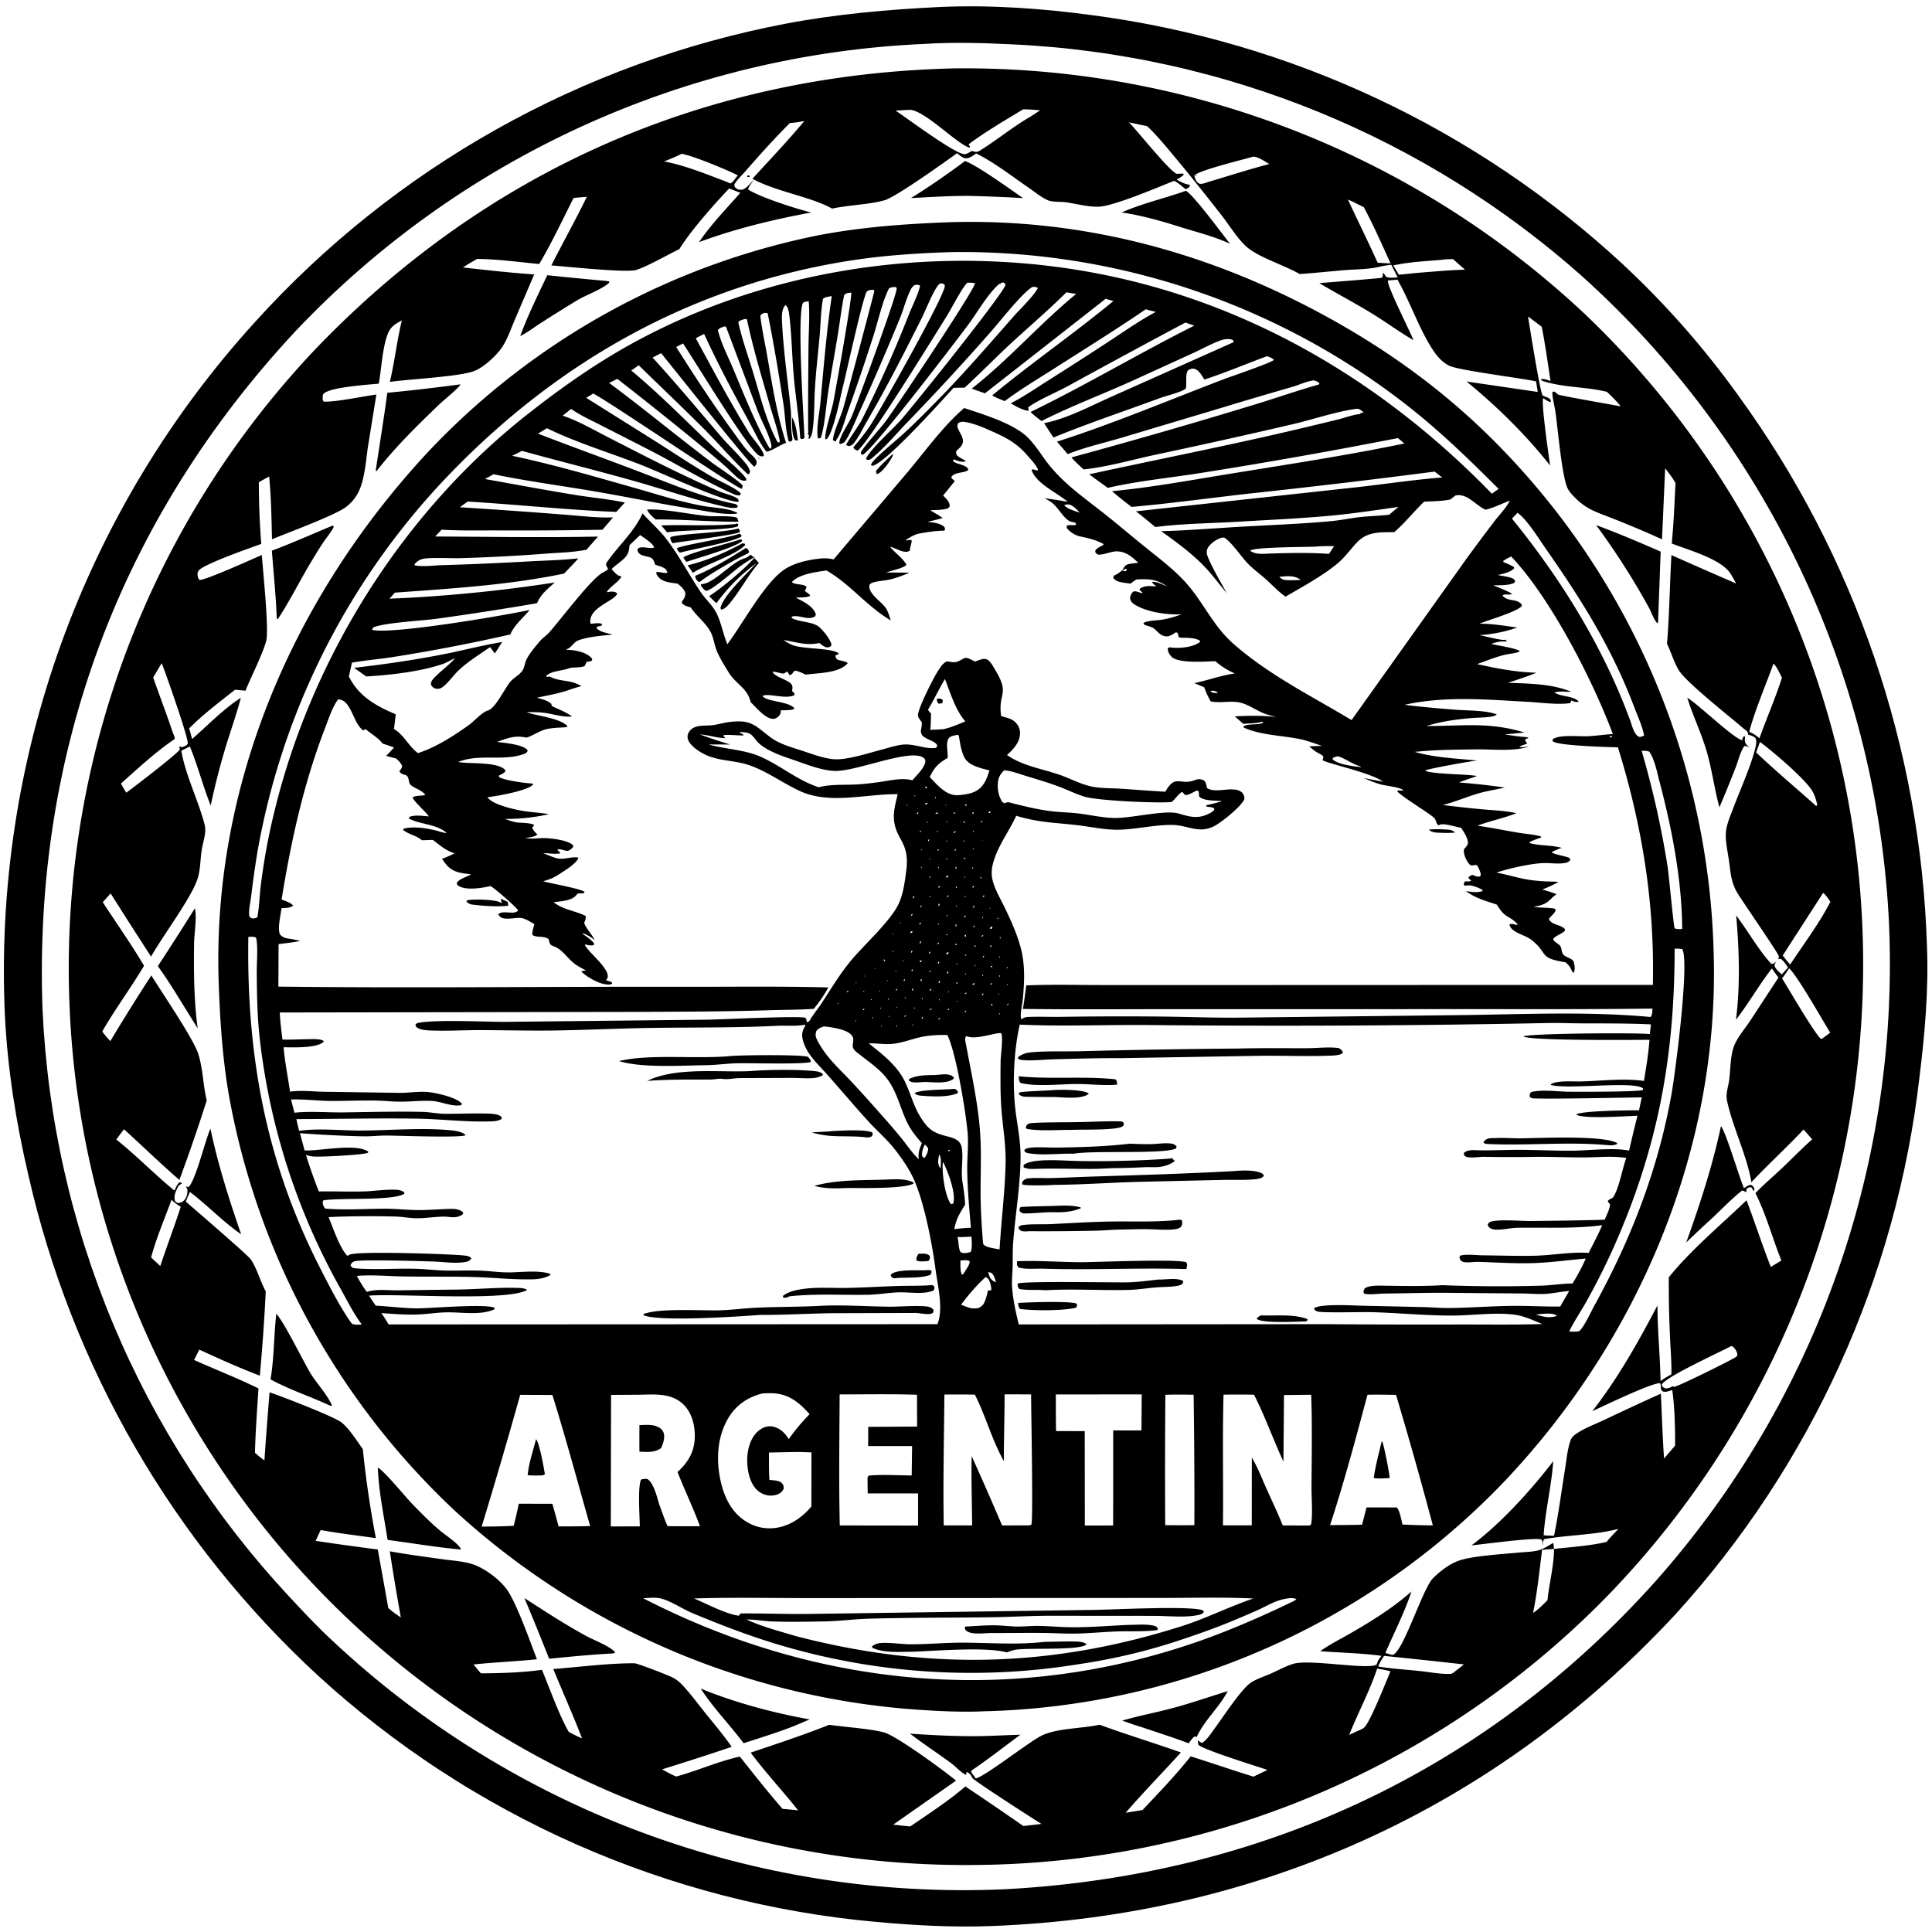 <svg xmlns="http://www.w3.org/2000/svg" viewBox="0 0 256 256"><path d="M131.406 255.21c-5.139.197-10.306-.085-15.422-.558q-1.278-.117-2.553-.257-1.276-.143-2.548-.312-1.272-.168-2.54-.36-1.269-.196-2.533-.416t-2.524-.464q-1.26-.245-2.514-.516-1.254-.272-2.502-.567-1.249-.297-2.49-.617-1.243-.323-2.478-.67t-2.464-.719-2.448-.768-2.433-.818q-1.212-.422-2.415-.867-1.203-.446-2.397-.916t-2.378-.965-2.358-1.013-2.337-1.06-2.315-1.108-2.291-1.155-2.268-1.2-2.243-1.247-2.218-1.292-2.19-1.337-2.163-1.38-2.135-1.425-2.105-1.468q-1.044-.744-2.074-1.51-1.03-.765-2.044-1.552-1.014-.786-2.012-1.593t-1.979-1.633-1.945-1.674-1.911-1.713q-.896-.824-1.775-1.666-.88-.841-1.744-1.7-.863-.857-1.71-1.732-.848-.874-1.679-1.764-.83-.89-1.644-1.795-.814-.906-1.61-1.826-.797-.921-1.576-1.857t-1.54-1.885-1.505-1.915-1.468-1.942-1.43-1.97q-.707-.991-1.395-1.996-.687-1.005-1.355-2.022-.669-1.018-1.318-2.048t-1.279-2.072-1.239-2.095-1.2-2.119-1.159-2.14q-.57-1.077-1.119-2.163-.549-1.087-1.077-2.183-.53-1.097-1.037-2.203-.508-1.107-.995-2.223t-.952-2.24-.91-2.258-.868-2.276q-.423-1.141-.824-2.29-.402-1.15-.781-2.306-.38-1.157-.738-2.32-.358-1.164-.693-2.334-.336-1.17-.65-2.347-.313-1.177-.605-2.358-.291-1.182-.56-2.37c-1.6-6.87-2.738-13.947-3.09-20.998q-.073-1.566-.108-3.133-.035-1.568-.031-3.136.003-1.568.045-3.135.043-1.567.123-3.133t.2-3.13q.118-1.562.276-3.123.157-1.56.352-3.115.196-1.556.43-3.106t.504-3.094.581-3.082q.31-1.537.657-3.066t.73-3.049.807-3.03.88-3.01q.458-1.499.953-2.986.496-1.488 1.027-2.963.532-1.475 1.099-2.936.568-1.462 1.17-2.909.604-1.447 1.242-2.879.639-1.432 1.312-2.848.674-1.416 1.382-2.815.708-1.398 1.45-2.78.742-1.38 1.518-2.743t1.585-2.706 1.65-2.665q.842-1.323 1.716-2.625t1.78-2.582 1.842-2.537 1.904-2.49 1.964-2.444 2.024-2.395 2.082-2.345q.861-.952 1.742-1.888t1.781-1.852 1.818-1.816 1.854-1.779 1.89-1.74 1.925-1.703 1.959-1.663 1.992-1.623 2.024-1.582 2.056-1.54 2.087-1.5q1.051-.739 2.117-1.456t2.146-1.413 2.174-1.37 2.201-1.325 2.228-1.28 2.254-1.235q1.132-.606 2.277-1.19 1.145-.582 2.301-1.142t2.325-1.096 2.345-1.048 2.367-1.001 2.386-.953q1.198-.464 2.405-.904t2.423-.855 2.44-.806 2.455-.757 2.47-.706 2.485-.657 2.497-.606 2.508-.555 2.52-.505c6.65-1.255 13.445-1.85 20.197-2.182l.175-.008c6.737-.29 13.557.202 20.23 1.107q1.218.161 2.434.346 1.215.185 2.427.393t2.42.44q1.207.23 2.41.485t2.4.533 2.39.578 2.379.624q1.185.323 2.365.67 1.18.345 2.353.714t2.339.76 2.323.804 2.308.85 2.29.893q1.141.457 2.273.937t2.255.98q1.123.502 2.236 1.024 1.113.523 2.216 1.067 1.102.544 2.194 1.109t2.173 1.15 2.15 1.193 2.127 1.233 2.103 1.274 2.078 1.315 2.053 1.353 2.026 1.393 2 1.432 1.97 1.47 1.943 1.508q.964.762 1.913 1.544.95.781 1.883 1.58.935.8 1.853 1.618.918.817 1.821 1.652 2.137 1.986 4.173 4.077 2.035 2.09 3.964 4.281t3.744 4.474q1.817 2.284 3.517 4.656.72.99 1.42 1.993.702 1.004 1.384 2.02t1.345 2.045 1.307 2.07 1.268 2.094 1.229 2.118 1.189 2.14 1.148 2.161q.565 1.087 1.108 2.183.544 1.097 1.067 2.204.524 1.106 1.026 2.222.503 1.117.984 2.242.482 1.125.942 2.26t.9 2.276.857 2.294.814 2.308.77 2.324q.375 1.165.728 2.337.352 1.172.682 2.351.332 1.178.64 2.363.31 1.185.595 2.375.288 1.19.553 2.385.262 1.195.505 2.395.242 1.2.46 2.404.22 1.205.417 2.413.198 1.208.37 2.42.175 1.212.328 2.426.15 1.215.28 2.432.127 1.217.234 2.437.105 1.22.188 2.44.085 1.222.145 2.445t.097 2.445c.226 5.764-.297 11.653-1.007 17.366q-.143 1.23-.31 2.46-.165 1.227-.355 2.452t-.405 2.446-.452 2.438q-.238 1.216-.498 2.428-.262 1.212-.548 2.418-.285 1.206-.592 2.407-.31 1.2-.64 2.394-.333 1.195-.687 2.382t-.733 2.369q-.378 1.18-.779 2.353t-.825 2.338-.87 2.321-.914 2.304q-.469 1.148-.96 2.286-.49 1.138-1.004 2.267-.513 1.128-1.047 2.246-.535 1.119-1.092 2.226-.556 1.108-1.134 2.204t-1.177 2.182-1.22 2.158q-.62 1.074-1.26 2.135-.641 1.06-1.303 2.109t-1.343 2.083q-.682 1.036-1.383 2.058-.702 1.021-1.424 2.03-.721 1.007-1.462 2-.741.995-1.502 1.974-.76.979-1.539 1.943t-1.577 1.912q-.797.95-1.613 1.882-.816.933-1.65 1.85c-24.015 25.879-55.382 39.979-90.626 41.329M122.418 5.822q-1.465.065-2.928.165-1.464.1-2.924.235-1.46.136-2.918.306-1.456.17-2.908.376-1.453.205-2.9.445t-2.887.515-2.875.585-2.86.653-2.843.722q-1.416.378-2.824.79-1.408.411-2.805.857t-2.784.925-2.76.99q-1.375.513-2.737 1.058-1.361.545-2.71 1.123-1.348.577-2.681 1.187-1.334.61-2.653 1.252-1.32.642-2.622 1.315-1.303.673-2.59 1.377-1.287.705-2.556 1.44t-2.52 1.5-2.484 1.56-2.445 1.62-2.406 1.679-2.365 1.735-2.322 1.792-2.279 1.847-2.233 1.901-2.188 1.954-2.14 2.007-2.09 2.057-2.041 2.107C15.927 68.828 4.387 99.71 5.637 133.812q.062 1.342.153 2.682t.212 2.677.27 2.673.329 2.665.387 2.658.445 2.649.504 2.638.562 2.626.619 2.614.676 2.6.733 2.583.79 2.567q.409 1.28.846 2.55t.902 2.53.957 2.509q.492 1.25 1.012 2.488t1.066 2.465 1.12 2.441q.574 1.215 1.174 2.416.6 1.202 1.227 2.39.626 1.188 1.279 2.362.652 1.173 1.33 2.333t1.38 2.304q.704 1.143 1.432 2.272t1.481 2.24q.753 1.113 1.53 2.208t1.578 2.174q.801 1.078 1.625 2.138.825 1.06 1.672 2.102.848 1.042 1.718 2.065t1.762 2.026 1.807 1.988c1.863 2.005 3.715 3.994 5.722 5.857q1.113 1.044 2.25 2.061 1.138 1.018 2.3 2.006 1.163.988 2.35 1.947t2.398 1.887q1.21.93 2.444 1.828t2.488 1.766q1.256.867 2.533 1.703t2.574 1.64 2.614 1.574q1.316.77 2.652 1.509 1.336.737 2.69 1.442 1.353.704 2.724 1.374t2.758 1.306 2.79 1.237 2.82 1.167 2.848 1.096q1.43.53 2.874 1.024 1.444.495 2.9.953t2.921.88q1.467.421 2.944.806t2.962.733 2.98.658 2.995.584q1.501.274 3.009.51 1.508.235 3.02.433t3.031.358 3.038.284q1.522.122 3.045.204 1.524.085 3.049.13 1.525.048 3.051.056 1.526.007 3.052-.023 1.525-.03 3.05-.097l.19-.008c33.661-1.82 63.452-15.548 86.04-40.752q.995-1.119 1.962-2.262t1.906-2.31 1.85-2.355 1.792-2.399q.88-1.21 1.733-2.442.851-1.232 1.673-2.484.821-1.252 1.612-2.524.79-1.271 1.55-2.562t1.488-2.599 1.423-2.634 1.36-2.668q.663-1.343 1.294-2.701.63-1.358 1.228-2.731t1.162-2.76 1.093-2.788 1.026-2.814.957-2.837.888-2.86.819-2.88.747-2.9.678-2.918.605-2.932.535-2.947.463-2.958.39-2.97.319-2.977.246-2.985.172-2.99q.068-1.495.1-2.992.033-1.497.028-2.995t-.045-2.994-.118-2.992q-.082-1.506-.204-3.01-.12-1.502-.277-3.002t-.35-2.996-.424-2.985q-.23-1.49-.497-2.975-.267-1.484-.57-2.962-.302-1.477-.641-2.946t-.714-2.93-.785-2.912-.855-2.892q-.446-1.44-.927-2.87-.48-1.43-.996-2.847-.516-1.416-1.066-2.82-.55-1.405-1.134-2.795t-1.202-2.766q-.619-1.375-1.27-2.735t-1.336-2.704-1.402-2.67-1.467-2.635-1.53-2.598q-.782-1.29-1.594-2.56t-1.656-2.521-1.718-2.48-1.777-2.436-1.836-2.392-1.894-2.346-1.951-2.3-2.007-2.251q-1.017-1.114-2.061-2.202T214 40.73q-1.07-1.062-2.167-2.098t-2.216-2.044q-.966-.858-1.949-1.695t-1.984-1.654q-1-.816-2.018-1.61t-2.053-1.568-2.084-1.524-2.117-1.48-2.147-1.434q-1.081-.707-2.177-1.39t-2.206-1.342-2.234-1.296-2.26-1.248q-1.137-.612-2.287-1.2t-2.311-1.152-2.336-1.102-2.358-1.053-2.38-1.003-2.4-.952-2.42-.901-2.439-.85-2.456-.798-2.472-.747-2.487-.693-2.502-.641-2.514-.588-2.527-.535-2.537-.481-2.547-.428-2.555-.373-2.563-.32-2.568-.265-2.574-.21-2.578-.157c-3.992-.2-8.044-.334-12.035-.085z"/><path d="M129.74 247.113q-1.452.022-2.904.008t-2.903-.062-2.901-.133-2.897-.204-2.891-.275-2.884-.345-2.874-.416-2.863-.485-2.85-.555-2.837-.624q-1.414-.33-2.82-.694t-2.802-.762-2.783-.83-2.762-.898-2.74-.965q-1.363-.5-2.714-1.032t-2.689-1.097-2.66-1.163q-1.324-.598-2.633-1.228t-2.601-1.291-2.569-1.355-2.535-1.416-2.5-1.478q-1.241-.755-2.463-1.539-1.222-.785-2.425-1.598t-2.385-1.657-2.343-1.715-2.302-1.772-2.257-1.827-2.213-1.881q-1.094-.954-2.165-1.935-1.071-.98-2.118-1.987-1.04-1.001-2.056-2.028-1.015-1.026-2.005-2.077t-1.955-2.125-1.902-2.173q-.938-1.097-1.85-2.218-.91-1.12-1.794-2.262-.883-1.143-1.738-2.306t-1.682-2.347-1.625-2.387q-.797-1.204-1.565-2.426t-1.506-2.464q-.738-1.24-1.446-2.5-.708-1.258-1.385-2.533-.676-1.276-1.322-2.567t-1.26-2.599q-.613-1.306-1.195-2.628-.582-1.321-1.132-2.656t-1.066-2.684-1.001-2.708-.934-2.733-.868-2.754-.8-2.774-.733-2.793-.665-2.81q-.315-1.41-.595-2.826-.281-1.416-.527-2.839t-.458-2.85q-.211-1.429-.388-2.862-.176-1.433-.318-2.87-.141-1.437-.248-2.877-.106-1.44-.178-2.882-.071-1.442-.108-2.886-.039-1.459-.042-2.918t.03-2.92.1-2.917.172-2.914.243-2.909.315-2.902.385-2.893.456-2.884.527-2.871.597-2.858.666-2.841.736-2.825.805-2.806.873-2.786.941-2.763 1.009-2.74q.52-1.363 1.075-2.713t1.142-2.687 1.206-2.658 1.272-2.628q.652-1.306 1.335-2.595.684-1.29 1.399-2.562.715-1.273 1.46-2.528.747-1.255 1.523-2.49.777-1.237 1.583-2.453.806-1.217 1.642-2.413.837-1.197 1.701-2.373.866-1.176 1.759-2.33.894-1.154 1.815-2.286t1.87-2.241 1.925-2.195 1.978-2.147C64.44 22.576 93.48 9.816 126.484 9.061q1.44-.016 2.88.003t2.878.072 2.876.141 2.872.21 2.866.279 2.858.348 2.85.416 2.838.484 2.826.552 2.812.62 2.797.687 2.779.754 2.76.82 2.74.886 2.717.952 2.694 1.016 2.669 1.081 2.642 1.145 2.614 1.208 2.585 1.27 2.553 1.331 2.52 1.393 2.486 1.452q1.235.741 2.451 1.512 1.216.77 2.414 1.57 1.197.8 2.375 1.627 1.178.828 2.336 1.684t2.295 1.74 2.252 1.794 2.209 1.848q1.093.936 2.164 1.9 1.07.962 2.117 1.95 1.056 1.012 2.087 2.049 1.03 1.037 2.035 2.099 1.004 1.062 1.983 2.148.978 1.087 1.93 2.197.95 1.11 1.874 2.243t1.82 2.289 1.762 2.332q.867 1.178 1.705 2.376t1.646 2.416 1.586 2.456 1.525 2.494 1.463 2.531 1.401 2.567 1.337 2.6 1.273 2.632 1.208 2.662 1.142 2.691 1.076 2.719 1.008 2.744q.488 1.379.941 2.768.453 1.39.873 2.79.419 1.401.803 2.812t.734 2.83.665 2.847.594 2.862.524 2.877q.245 1.441.453 2.888.21 1.447.382 2.899.174 1.451.311 2.907.138 1.455.239 2.913.102 1.459.167 2.92t.096 2.921q.03 1.477.025 2.954-.006 1.477-.048 2.953-.041 1.476-.12 2.951t-.192 2.947-.264 2.942-.337 2.934q-.187 1.466-.41 2.926-.221 1.46-.48 2.914-.258 1.454-.552 2.901-.293 1.448-.623 2.888-.329 1.44-.693 2.87-.364 1.432-.764 2.853t-.834 2.834-.903 2.812-.972 2.79q-.502 1.388-1.04 2.764-.537 1.375-1.107 2.738t-1.175 2.71-1.24 2.68-1.306 2.65q-.67 1.316-1.371 2.615-.702 1.3-1.434 2.582-.734 1.282-1.498 2.546t-1.56 2.508q-.795 1.245-1.62 2.47-.826 1.224-1.681 2.428t-1.74 2.387-1.798 2.343-1.855 2.298-1.91 2.253q-.97 1.114-1.966 2.204t-2.02 2.156q-1.015 1.05-2.056 2.073-1.041 1.025-2.108 2.023-1.066.998-2.156 1.97-1.091.97-2.205 1.915t-2.251 1.86q-1.137.917-2.297 1.805t-2.34 1.748-2.383 1.689-2.424 1.63-2.463 1.569-2.502 1.508-2.537 1.446-2.573 1.383-2.606 1.319-2.638 1.254-2.668 1.189-2.696 1.122-2.724 1.055-2.748.988-2.772.92-2.794.851-2.814.782-2.833.713q-1.42.338-2.85.642-1.428.303-2.863.571t-2.878.5-2.889.43-2.899.358-2.906.286-2.913.215q-1.458.09-2.917.142-1.46.054-2.92.071m72.666-205.22.064.045c.193 1.146 1.616 10.24 1.95 10.465.327.22.86.229 1.044.605.025.052.025.112.037.168l-.08.107c-.358-.133-.628-.306-.94-.525-.29.627.752 7.72.915 8.922-3.13-3.982-7.142-7.94-11.077-11.13l9.439 1.383-.219-1.395c-2.028-.45-10.304-1.47-11.51-2.08-1.028-.52-1.709-1.364-2.31-2.316-1.797-2.85-2.872-6.155-4.548-9.087l-1.272.114c-.098.793 2.895 6.615 3.397 7.91-1.887-1.1-3.646-2.403-5.508-3.543-2.288-1.401-4.667-2.642-6.967-4.018 2.76-.236 5.526-.43 8.282-.702.17-.27.13-.308.126-.613l.12-.013c.157.233.248.51.531.564.423.079.9.023 1.328.006l-.862-1.682c-.551.08-1.091.157-1.634.286-1.396.33-3 .31-4.437.423-2.02.16-4.037.392-6.059.522-1.99-1.135-4.99-2.065-6.686-3.325-1.351-1.006-2.6-3.104-3.68-4.479-1.993-2.54-3.99-5.067-6.06-7.547-1.21-1.45-2.409-2.943-3.789-4.239l-2.4-.507c1.345 1.397 5.048 6.1 6.279 6.816l.873-.028.113.118c-.275.309-.606.477-.96.677.559.319 1.019.572 1.668.674l.111.153c-.153.268-.296.321-.573.445-.56-.407-.88-.802-1.54-1.105-2.017.803-8.012 3.364-9.98 3.424-1.388.042-2.906-.363-4.276-.575-.704-.11-1.801-.003-2.423-.26-.851-.352-1.73-1.087-2.497-1.611-2.27-1.552-4.582-3.388-7.05-4.606-.412.274-.924.709-1.443.632-.38-.057-.79-.436-1.088-.664-1.69 1.216-8.113 5.819-9.63 6.24-2.095.581-4.694.616-6.925 1.1-2.927-1.624-7.303-2.198-10.56-3.953 2.304-2.535 4.682-5.01 6.87-7.646-.63.104-1.261.23-1.9.255-2.058 2.046-3.986 4.196-5.887 6.384-.498.572-1.123 1.112-1.487 1.78.042.26.075.39.33.541a.96.96 0 0 0 .848.08c.5-.181 1.004-.888 1.397-1.243-.261.383-.626.811-.747 1.262 1.556 1.027 6.455 2.6 8.387 3.052-5.106.946-10 2.13-14.883 3.927 1.572-2.328 3.618-4.425 5.472-6.535l-1.485-.57c-2.082 2.196-5.033 5.525-6.604 8.038-1.558.744-4.185 2.278-5.718 2.755-1.299.405-9.334-.462-11.238-.6 1.536-3.04 3.217-6.029 4.703-9.09-.587.05-1.178.086-1.762.159-1.459 2.905-2.896 5.949-4.546 8.744-2.72-.261-5.496-.646-8.226-.671-.641.357-1.27.71-1.87 1.134 3.142.34 6.276.703 9.43.917l-2.564 5.994c-.512 1.201-.966 2.552-1.684 3.642-.726 1.102-2.397 2.631-3.632 3.138-1.903.78-8.681 1.094-11.246 1.467.631-2.695.939-5.455 1.587-8.146-1.094.58-1.625.954-2.013 2.2-.603 1.937-.685 4.172-1.044 6.18-1.234.126-6.643.458-7.346 1.381-.136.178-.077.561-.08.783l.132.217c1.714.056 5.108-.69 6.975-.939l-1.094 6.78c-.287 1.853-.401 4.112-1.139 5.836q-.148.346-.34.669-.194.323-.427.617-.234.294-.505.555-.271.26-.574.483c-1.475 1.084-7.593 3.346-9.75 4.24-.065-2.767-.108-5.561-.376-8.318-.456.251-.922.49-1.367.76q.003 4.091.321 8.17c-1.31.483-7.833 2.732-8.328 3.584-.162.277-.14.602-.033.895.045.123.107.203.178.306.982-.038 6.924-2.75 8.255-3.314.14 1.995.971 9.88.585 11.368-.44 1.693-2.02 4.8-2.749 6.61l-1.379-.126c-2.074 1.641-4.21 3.236-6.075 5.116l.379 1.416c1.933-1.681 4.324-4.137 6.46-5.454-.582 2.216-1.358 4.367-2.023 6.557q-1.144 3.808-1.968 7.699c-1.034-2.566-1.712-5.27-2.764-7.813l-1.131.559.028.163c.612 3.291 2.229 6.416 3.07 9.658.255.98-.209 2.232-.377 3.225-.208 1.23-.17 2.586-.522 3.78-.752 2.553-4.706 7.746-6.205 10.457q-2.707-4.17-5.36-8.374l-1.04 1.165c1.814 2.792 3.775 5.555 5.465 8.42-1.75 2.958-3.834 5.729-5.535 8.712.34.448.666.873 1.071 1.265q2.642-4.397 5.434-8.7c1.42 2.322 5.514 8.283 6.202 10.361.64 1.937.643 4.198 1.136 6.209q-1.689 5.309-3.624 10.533c-2.51-2.172-4.885-4.491-7.345-6.719-.336.455-.683.904-1.009 1.366 2.669 2.128 5.057 4.6 7.696 6.766.185-.368.37-.884.707-1.122.25.14.165.056.285.213-.411.153-.491.326-.669.72-.213.471-.415.976-.258 1.496.06.198.167.22.328.328.337.002.602-.067.848-.307.43-.42.488-.937.49-1.511l-.228-.38.37.11c.98-1.006 2.168-6.1 2.9-7.76.992 4.748 2.486 9.424 4.07 14.003-2.407-1.66-4.455-3.844-6.79-5.616l-.551 1.276c1.1.964 8.263 7.109 8.646 7.698.819 1.26 1.237 2.865 1.953 4.213q-.271 5.59-.786 11.164c-2.707-1.036-5.389-2.237-8.02-3.454l-.686 1.373c2.822 1.268 5.761 2.406 8.53 3.773-.177 2.834-.397 5.677-.466 8.515.407.367.8.71 1.255 1.016q.304-4.511.68-9.017c1.545.508 8.623 3.24 9.553 4.006 1.093.902 1.958 2.362 2.803 3.507a136 136 0 0 0 1.73 11.807c-2.43-.353-4.896-.633-7.31-1.074l-.672 1.43q4.111.623 8.237 1.144l1.393 7.756c.528.48 1.062.863 1.662 1.246q-.787-4.37-1.465-8.76c2.343.433 4.716.732 7.075 1.065 1.347.189 2.856.258 4.135.733 1.508.56 3.42 2.007 4.343 3.322 1.26 1.793 3.08 6.948 3.94 9.189-2.795.282-5.604.4-8.4.685.323.395.637.804.985 1.178 2.655-.012 5.453-.102 8.081-.465 1.07 2.543 2.221 5.875 3.547 8.214a20 20 0 0 0 1.766.874c-1.186-3.096-2.551-6.126-3.81-9.193 3.557-.276 7.194-.772 10.756-.765.404.001 4.535 1.603 5.144 1.93.484.26.874.599 1.247.999 1.033 1.106 1.96 2.369 2.909 3.55 1.208 1.504 2.488 3.01 3.587 4.594q-4.595 1.551-9.229 2.983c.619.34 1.23.688 1.885.951 2.817-.774 5.584-2.014 8.42-2.644 1.841 2.317 3.71 4.695 5.655 6.923l2.064.195c-2.046-2.577-4.32-5.005-6.283-7.64 3.475-1.175 6.992-2.33 10.399-3.687 2.029.29 5.42.52 7.225.994 1.691.445 7.99 5.079 9.59 6.403l-8.316 5.825c.749.083 1.501.185 2.252.245 2.47-1.703 5.025-3.34 7.3-5.3q3.867 2.587 7.685 5.246c.8-.092 1.602-.175 2.4-.284-.823-.482-9.01-5.771-9.156-6.077-.185-.386-.297-.552-.661-.776l-.145.033-.01.334c-.681-.286-1.362-1.09-1.985-1.55-1.803-1.33-3.688-2.559-5.466-3.92 2.934.195 5.846.351 8.789.333 1.95-.013 3.896-.144 5.846-.19-2.168 1.575-4.3 3.279-6.521 4.77-.019.356.426.664.576 1.021 1.13-.175 6.879-4.699 8.668-5.63 1.996-1.04 5.45-.967 7.762-1.492 3.56 1.313 7.2 2.41 10.775 3.68-2.414 2.674-4.971 5.261-7.316 7.991l2.23-.363c2.194-2.32 4.397-4.614 6.388-7.112 2.78.875 5.536 1.828 8.32 2.69l1.844-.89c-1.319-.462-8.662-2.714-9.151-3.35l-.088-.59c.182.146.358.262.563.376.697-.433 1.274-1.385 1.762-2.042 1.035-1.395 3.526-5.247 4.83-6.038.787-.477 1.776-.779 2.621-1.161.933-.423 1.895-.95 2.87-1.251 2.197-.678 10.112.862 11.082.07.126-.436.26-.678.55-1.029l.09-.106c-2.693-.358-5.435-.413-8.144-.613 1.31-.918 2.784-1.655 4.17-2.458 2.72-1.573 5.584-3.363 7.931-5.453-.903 2.744-2.301 5.469-3.454 8.126.267.109.539.18.816.258 1.309.372 4.06-8.698 5.479-10.13.901-.909 2.133-1.857 3.34-2.306 1.818-.677 5.909-.896 7.99-1.103.87-.087 1.87-.079 2.71-.316.645-.183 1.319-.638 1.901-.963.069.24.073.54.103.79l-1.577.118c-.348 2.789-.637 5.608-1.194 8.365.716-.477 1.315-1.078 1.912-1.694.22-2.212.864-4.582.86-6.789 2.3-.246 4.708-.4 6.966-.924.489-.605 1.034-1.16 1.568-1.724-3.187.814-6.581.786-9.815 1.353-.208.209-.162.458-.189.745l-.03.012c-.001-.314-.005-.459-.186-.72-1.12-.274-7.601.64-9.248.788 3.838-2.838 7.922-7.341 10.835-11.156-.231 3.287-1.049 6.524-1.274 9.815.453.058.92.054 1.377.069.593-2.873.972-5.826 1.442-8.722.205-1.265.315-2.696.748-3.905.11-.31.278-.531.54-.728 1.12-.845 2.641-1.392 3.911-1.991q3.74-1.778 7.514-3.482c.144 2.862.22 5.73.425 8.588l1.464-1.698c.005-2.406-.043-4.983-.376-7.367-.272.077-.644.22-.922.23-.332.014-.393-.092-.577-.32-.005-.296.003-.535-.102-.815-.93-.154-7.712 3.108-9 3.712 3.394-4.366 6.077-9.138 8.638-14.021 0 3.337.352 6.676.414 10.016.451-.34.945-.61 1.433-.891.037-1.594-.112-3.228-.177-4.822q-.193-4.011-.166-8.027c2.8-3.517 7.01-7.046 10.297-10.206 1.116 2.926 2.072 5.918 3.219 8.829l1.4-.855c-1.18-2.922-2.023-6.126-3.438-8.93 1.132-1.171 2.392-2.234 3.574-3.356 1.318-1.252 2.58-2.555 3.942-3.76-.368-.445-.757-.875-1.137-1.31-2.245 2.396-4.677 4.598-6.918 6.99-.568-3.516-2.485-7.288-3.23-10.828-.192-.911.173-1.815.29-2.722.18-1.39.142-2.99.58-4.317.4-1.216 1.505-2.468 2.21-3.542l3.748-5.729c-.325-.37-.597-.791-.88-1.195-1.7 2.186-3.064 4.614-4.762 6.805.582-4.464.433-9.36.028-13.836 1.514 2.004 2.99 4.622 4.643 6.412.338.044.358-.068.622-.261l-.192.444c.073.478.635.907.965 1.24l.838-.921c-.297-.43-.553-.872-.994-1.167l-.308.07c.02-.043.047-.082.059-.127a3 3 0 0 0 .022-.275c-.089-.437-4.79-7.231-5.45-8.312-.871-1.427-.928-2.657-1.145-4.267-.158-1.179-.5-2.6-.423-3.773.072-1.101.606-2.268.989-3.291.848-2.267 2.472-5.882 2.954-8.113.088-.407.172-.822-.056-1.194-.32-.233-.553-.312-.938-.392.046-.442-.388-.64-.71-.92-1.776-1.538-7.495-6.025-8.471-7.627-.643-1.055-1.014-2.388-1.57-3.514.332-3.892.362-7.845.592-11.75q4.279 1.909 8.579 3.768c-.34-.589-.683-1.32-1.153-1.81-1.566-1.632-5.218-2.652-7.39-3.493.27-2.65.366-5.343.501-8.004-.39-.705-.877-1.322-1.37-1.958l-.417 9.407q-3.106-1.41-6.28-2.663c-1.12-.453-2.363-.855-3.421-1.437a7.8 7.8 0 0 1-1.569-1.169c-.477-.45-1.071-1.035-1.314-1.65-.706-1.793-1.222-7.702-1.528-9.897-.125-.89-.4-1.785-.428-2.68l.222-.093-.125-.067c.267.113.431.26.638.455.165.155 7.544 1.425 8.343 1.583-.564-.698-1.19-1.306-1.84-1.924-2.667-.666-5.61-.557-8.22-1.351-.251-.076-.415-.083-.538-.316.401-.1.724.042 1.1.162l.185.06c-.365-2.39-.692-4.793-1.157-7.165q-.9-.701-1.822-1.372zM23.75 98.891c.357.143.388.122.742-.028.18-.076.27-.166.389-.318.15-.632-2.969-9.486-3.458-10.673l-1.127 1.896c.855 2.45 1.79 4.868 2.612 7.33.1.258.296.572.225.84l-.116.077c-2.442 1.657-4.782 3.849-6.996 5.81.235.404.46.82.718 1.21 1.124-.834 6.513-4.954 7.1-5.722zm96.701-84.336-1.781.1c1.375.902 8.04 5.892 9.184 5.772.291-.03.658-.283.912-.426.484.113.616.23 1.067-.046 2.291-1.403 4.383-3.174 6.723-4.505l1.267-.836c-.754-.061-1.506-.136-2.263-.124-2.398 1.466-4.977 2.95-7.22 4.634.064.117.112.222.206.317l-.046.126c-1.591-.35-6.146-5.144-8.049-5.012m-30.134 5.826c-.77.384-1.528.717-2.339 1.007 2.836.529 5.656 1.706 8.35 2.72l.431.198c.46-.184.648-.729 1.019-1.055-1.396-.742-6.017-2.64-7.462-2.87m75.74.374c-1.56.457-6.687 1.688-7.72 2.419l.322.1c-.276.013-.145.043-.393-.095.011.347.175.762.436 1.006.24.225.426.196.733.138.198-.037.405-.124.596-.19 2.718-.807 5.418-1.682 8.16-2.4-.581-.324-1.464-.968-2.133-.978m12.55 5.689c1.3 2.797 2.67 5.563 3.942 8.372.568.03 1.138.07 1.706.08-1.14-2.499-2.247-5.026-3.549-7.446-.693-.336-1.387-.712-2.099-1.006m12.46 7.98c-2.135.188-4.36.285-6.453.749l.743 1.232 2.488-.25c2.087-.165 4.18-.366 6.272-.421l-1.591-1.402c-.472.026-.998.007-1.46.092m43.93 53.51c-.988 2.746-2.508 6.292-3.207 9.025.517.246.922.483 1.345.87.954-2.675 2.124-5.33 2.983-8.029-.315-.6-.63-1.394-1.12-1.866m-1.793 10.373-.508 1.397c2.582 2.448 5.312 4.731 7.963 7.103l.136-.196c-.18-.718-.377-1.41-.805-2.025-1.168-1.68-5.036-4.974-6.786-6.279m8.368 20.007-5.353 8.297c.318.389.628.84.99 1.187 1.775-2.696 3.86-5.442 5.328-8.306-.287-.407-.56-.88-.965-1.178m-4.509 9.997c-.298.453-.589.906-.931 1.328.908 1.449 4.21 7.156 5.129 8.001l.178-.004 1.072-.799c-.916-1.487-4.445-7.708-5.448-8.526M22.738 158.953c-.916 2.512-2.028 5.083-2.713 7.664l1.212 1.138c.877-2.625 1.86-5.22 2.714-7.851-.441-.287-.88-.536-1.213-.95m206.676 19.398c-1.485.804-8.766 4.108-9.225 5.122.1.326.144.308.441.489.319.02.501-.037.797-.154l.148-.129c.099.024.196.085.298.073.54-.066 7.28-3.397 8.062-3.898.143-.092.162-.117.27-.218.025-.38-.15-.728-.402-1.008-.122-.136-.213-.223-.389-.276m-46.017 41.06c-.311.465-.582.88-.774 1.412 1.806.295 3.645.398 5.465.591 1.301.138 2.705.416 4.009.391.202-.004.325-.061.487-.175.463-.361.938-.713 1.387-1.089q-5.284-.592-10.574-1.13m-.916 1.684c-1.007 3.022-2.53 5.83-3.707 8.783l1.372-.633c.23-.097.494-.204.668-.39.791-.841 2.755-5.781 3.308-7.117q.059-.145.115-.292a20 20 0 0 0-1.756-.351"/><path d="M120.717 26.244a98 98 0 0 0 7.146-4.907c1.658.591 6.007 3.746 7.696 4.911q-3.485-.199-6.975-.288c-2.616-.029-5.253.157-7.867.284m-21.391-2.78-.34-.021.05-.192.272.006zm49.298 4.687c2.755-1.211 5.694-1.863 8.52-2.872 1.091.648 4.792 5.701 5.844 7.024-2-.927-4.233-1.499-6.335-2.142-2.625-.837-5.298-1.607-8.03-2.01m-18.342 198.608q-.216.01-.433.018c-2.892.097-5.833-.063-8.717-.266q-1.053-.078-2.105-.178t-2.102-.223-2.096-.266-2.09-.31-2.084-.354-2.075-.397-2.067-.44q-1.03-.232-2.057-.484-1.026-.253-2.046-.527t-2.035-.569-2.023-.612-2.01-.653q-1-.337-1.995-.696-.994-.358-1.98-.737-.987-.379-1.965-.778-.978-.4-1.948-.82t-1.93-.86-1.912-.9-1.892-.939q-.942-.48-1.873-.979-.931-.5-1.852-1.018-.92-.519-1.83-1.056-.91-.538-1.808-1.095t-1.784-1.132-1.76-1.17-1.736-1.205-1.71-1.242-1.683-1.277-1.657-1.312q-.82-.664-1.628-1.346t-1.6-1.38q-.793-.699-1.571-1.413-.724-.68-1.435-1.374-.71-.694-1.407-1.401-.696-.708-1.378-1.43-.683-.721-1.35-1.456-.668-.735-1.321-1.483t-1.291-1.509q-.638-.76-1.261-1.534t-1.23-1.56-1.198-1.583-1.167-1.607-1.135-1.63-1.102-1.652-1.068-1.674-1.035-1.695-1.001-1.715-.967-1.734q-.475-.873-.932-1.754t-.897-1.772q-.44-.89-.862-1.789-.421-.899-.825-1.806t-.79-1.822-.753-1.838q-.367-.922-.717-1.852-.348-.93-.679-1.866-.33-.936-.642-1.88-.312-.942-.604-1.891-.293-.949-.567-1.903t-.529-1.915-.49-1.924-.452-1.934-.413-1.942-.375-1.95c-.866-4.939-1.201-10.005-1.374-15.01-.914-26.416 10.042-51.44 27.91-70.555q.643-.679 1.299-1.346t1.325-1.321 1.35-1.295 1.375-1.27q.693-.627 1.399-1.242.705-.615 1.422-1.215.717-.602 1.446-1.189.728-.587 1.468-1.16.74-.572 1.49-1.131t1.512-1.102q.76-.545 1.532-1.074.772-.53 1.553-1.044t1.573-1.014q.79-.499 1.591-.983t1.61-.953q.81-.468 1.63-.921.818-.453 1.645-.89t1.663-.858 1.678-.827 1.695-.793 1.709-.761 1.724-.728 1.737-.695 1.75-.661q.879-.323 1.763-.628t1.774-.594q.89-.288 1.786-.559.895-.271 1.796-.525.9-.254 1.805-.49.906-.237 1.815-.456.91-.219 1.823-.42.914-.202 1.831-.386c5.842-1.116 11.805-1.534 17.74-1.739 17.25-.449 33.597 3.925 48.738 12.065 7.66 4.117 14.662 8.986 21 14.956q.893.844 1.765 1.71t1.722 1.753 1.678 1.795 1.634 1.836 1.588 1.876 1.54 1.914 1.493 1.952 1.445 1.988 1.395 2.023 1.345 2.057 1.293 2.09q.634 1.052 1.242 2.12.607 1.068 1.189 2.15.58 1.084 1.135 2.18.554 1.097 1.081 2.207t1.026 2.233q.5 1.122.971 2.257.472 1.135.915 2.28.444 1.147.859 2.303.415 1.157.801 2.323.386 1.167.744 2.343.357 1.175.686 2.36.328 1.184.627 2.375t.568 2.391q.27 1.199.51 2.404t.45 2.416q.21 1.21.39 2.426t.33 2.435q.15 1.22.27 2.443.119 1.223.209 2.448.09 1.226.149 2.453t.088 2.456c.74 25.89-10.007 51.114-27.68 69.785q-.836.876-1.694 1.732-.858.855-1.737 1.689-.878.834-1.777 1.646-.899.813-1.818 1.602-.918.79-1.856 1.558-.937.767-1.893 1.51-.956.745-1.93 1.465-.975.72-1.966 1.417-.992.696-2 1.367-1.008.672-2.032 1.319t-2.065 1.268-2.095 1.216-2.124 1.166-2.152 1.113-2.179 1.06-2.204 1.005-2.228.952-2.25.896q-1.132.435-2.273.841-1.141.407-2.292.785t-2.31.729-2.328.672-2.344.614-2.358.556q-1.182.265-2.37.5-1.19.234-2.383.44-1.194.205-2.392.381-1.2.176-2.402.323t-2.408.264-2.414.205-2.419.146-2.42.085m69.78-160.422c-1.088.41-2.075.928-3.213 1.207l-.114-.051c-1.27-.605-2.362-2.188-3.898-1.831l-.652.523c-1.14.23-2.317.236-3.476.285-1.36 1.305-2.531 2.807-3.96 4.038-1.873.041-3.546-.11-4.946 1.371-.823.871-1.54 1.881-2.445 2.669-1.868 1.623-4.85 3.248-7.018 4.513l-.1-.07c-.926-.663-1.713-1.534-2.565-2.288-.763-.676-1.612-1.283-2.322-2.015-.808-.832-2.23-2.931-3.12-3.437-.068-.038-.338.001-.374.01-.644.167-1.597.825-1.87 1.448-.23.527.023 1.032.238 1.517.67 1.5 1.544 2.95 2.34 4.386-1.01-1.2-1.951-2.481-3.04-3.61-1.653-1.715-3.731-3.24-5.678-4.616 3.435-.088 6.876-.371 10.308-.574 4.04-.238 8.111-.38 12.14-.746 1.372-.125 2.718-.422 4.086-.565 1.224-.127 2.462-.152 3.683-.295l1.238-1.035c-2.908.414-5.817.86-8.742 1.139-4.107.391-8.246.566-12.364.816-3.485.212-7.734.254-11.11.713-.855-.694-1.697-1.43-2.584-2.082l29.2-3.186c3.79-.421 7.593-.998 11.392-1.302l-.992-.778q-12.31 1.597-24.651 2.92c-5.167.587-10.34 1.3-15.519 1.76q-1.323-1.004-2.584-2.084c5.48-.524 11.022-1.564 16.457-2.441 7.417-1.197 14.926-2.355 22.283-3.878l-.856-.719q-12.864 2.517-25.81 4.574c-4.173.675-8.536 1.079-12.649 2.024-.804-.613-1.652-1.175-2.447-1.798 8.298-1.808 16.624-3.451 24.904-5.346q4.05-.934 8.085-1.924c.867-.211 2.136-.7 2.995-.712l-.115-.135.425-.044.041-.06c-.277-.217-.558-.508-.933-.457-2.63.357-5.594 1.36-8.24 1.996q-9.146 2.132-18.334 4.077c-3.012.649-6.552 1.655-9.578 1.96-.558-.514-1.112-1.017-1.61-1.59q12.191-3.317 24.277-7.003c2.838-.861 5.65-1.855 8.502-2.659l.09-.159c-.26-.25-.442-.297-.78-.392-.992.145-1.938.612-2.903.892q-4.445 1.275-8.868 2.62l-13.642 4.082c-2.374.704-4.877 1.261-7.172 2.182-.471-.551-.937-1.109-1.418-1.65 7.394-2.366 14.855-5.516 22.12-8.282 1.052-.4 6.157-2.129 6.615-2.544-.209-.285-.565-.366-.885-.507-2.773 1.016-5.514 2.19-8.322 3.101-.305-.492-.755-1.33-1.384-1.433-.326-.053-.53.055-.792.226-.422.565-.07 2.258-.339 2.451-.624.45-2.55.914-3.352 1.208-4.695 1.724-9.51 3.336-14.132 5.23l-1.236-1.895c3.187-.653 6.222-2.323 9.189-3.631l15.928-7.11c-.056-.175-.025-.252-.214-.326-.425-.166-1.073-.06-1.494.09-1.238.44-2.458 1.127-3.657 1.677l-7.689 3.513c-4.095 1.866-8.393 3.478-12.405 5.497-.494-.383-1.01-.751-1.447-1.199 7.354-3.572 14.374-7.776 21.681-11.436l-1.165-.414q-7.836 4.18-15.625 8.449c-1.518.83-3.962 1.827-5.216 2.801.014.079.033.156.044.235.01.072.013.145.02.217-.777-.094-1.707-.586-2.363-1.007 1.612-.811 3.121-1.856 4.644-2.822q4.173-2.63 8.3-5.334c2.057-1.347 4.104-2.79 6.273-3.95-.44-.114-.89-.213-1.324-.35-4.034 2.754-8.194 5.333-12.311 7.962-2.14 1.366-4.358 2.682-6.385 4.212-.557-.235-1.145-.446-1.665-.755 5.23-4.323 10.835-8.19 16.069-12.512-.343-.093-.689-.178-1.023-.297l-16.004 12.531-1.754-.625c4.834-3.756 9.057-8.635 13.848-12.548-.432-.069-.866-.131-1.296-.216-2.394 2.384-4.977 4.57-7.454 6.866-2.04 1.89-3.976 3.893-6.029 5.767l-1.472.026c-1.666 1.822-9.004 10.009-10.76 10.337l-.19-.116c.141-.365.447-.655.721-.927 1.14-1.131 2.405-2.13 3.59-3.212 1.618-1.478 3.186-3.077 4.72-4.643 3.44-3.512 6.658-7.245 9.904-10.934.841-.956 2.67-2.693 3.186-3.731-.276-.171-.37-.144-.688-.156-1.307.695-4.312 4.566-5.5 5.906q-5.442 6.192-11.176 12.114c-1.487 1.549-3.019 3.389-4.684 4.732-.237.19-.355.208-.642.15-.069-.252-.085-.142.054-.387.71-1.247 3.433-3.665 4.56-4.958 1.682-1.93 13.563-16.709 13.792-17.84-.168-.27-.059-.177-.306-.304l-.365.086.01.152-.152-.058c-1.485 1.252-2.938 3.828-4.153 5.457-1.422 1.908-12.553 16.523-13.951 17.204l-.204-.07c-.071-.281-.099-.167.028-.386.482-.834 2.527-3.042 3.306-4.113 1.391-1.912 11.805-17.446 11.74-18.175a5.3 5.3 0 0 0-1.005-.062c-.698.628-2.04 3.302-2.648 4.279-1.602 2.573-10.664 17.287-11.922 17.973-.316-.14-.388-.131-.548-.43.87-1.023 1.651-1.966 2.378-3.106 1.296-2.032 9.893-17.259 9.746-18.323-.026-.185-.155-.202-.298-.293-.233.005-.3-.047-.476.124-.671.648-1.782 3.468-2.276 4.453-2.326 4.642-4.727 9.337-7.34 13.822-.52.89-1.04 2.034-1.706 2.813-.191.224-.316.258-.586.347l-.391-.132c.066-.367 1.716-2.647 2.061-3.327q3.467-6.878 6.281-14.049c.478-1.212 1.161-2.488 1.46-3.75-.264-.163-.377-.114-.681-.111-.292.183-.437.372-.588.675-.616 1.235-.936 2.649-1.477 3.925q-2.533 6.151-5.28 12.21c-.477 1.043-1.274 3.038-1.909 3.9-.185.253-.35.277-.634.381l-.14-.084c-.033-.848 1.284-2.68 1.658-3.601.787-1.94 6.102-16.39 5.94-16.951-.019-.065-.072-.114-.108-.172-.344.005-.578.008-.893.174-.834 1.537-1.467 4.382-2.03 6.148q-1.618 5.066-3.41 10.074c-.46 1.304-.804 2.897-1.654 4l.096-.098-.037.193-.406-.18c.04-1.042 1.005-3.036 1.341-4.163.409-1.367 4.163-15.538 4.143-15.62-.015-.058-.063-.1-.094-.15-.379-.006-.547-.002-.887.193-.529.702-2.842 11.404-3.27 12.983-.321 1.394-1.192 5.75-2.065 6.603l-.168.015c-.18-.69.831-3.84 1.03-4.828.292-1.458 2.6-14.343 2.383-14.604-.433.06-.62.015-.928.339-.325 1.625-.53 3.29-.79 4.928-.418 2.633-.912 5.26-1.32 7.896-.286 1.848-.439 4.367-.981 6.086l-.258.09-.143-.091c-.207-1.449.204-3.138.339-4.602.435-4.717.823-9.495 1.513-14.18-.365.07-.899.104-1.165.367-.288 1.574-.297 3.223-.436 4.817-.217 2.469-.52 4.947-.651 7.421-.086 1.627-.044 3.336-.26 4.946-.065.487-.125 1.003-.476 1.364l-.085-.041-.014-.169.04.063.01-.396-.233-.076.145-.068c-.032-3.886.008-7.784.044-11.67.017-1.93.182-3.95.03-5.871-.288.03-.498.039-.752.19-.897 1.551.249 17.777.182 17.882-.042.068-.114.111-.172.167l-.271.007c-.156-.221-.117-.1-.132-.338-.164-2.646-.603-5.308-.838-7.959-.233-2.639-.266-5.333-.574-7.958-.037-.318-.134-1.098-.368-1.335-.053-.054-.116-.096-.175-.144-.473.524-.48 1.4-.449 2.072.18 3.851.742 7.716 1.146 11.548.133 1.262-.016 2.551.208 3.799.03.173.03.324.016.498-.207.132-.203.185-.457.147-.436-1.284-.49-3.507-.711-4.93-.626-4.017-1.286-8.082-2.098-12.063-.275-.08-.503-.065-.754.103-.113.077-.14.123-.218.22.2 1.758.59 3.494.897 5.235.674 3.829 1.3 7.924 2.52 11.616l-.152.057c-.806.312-1.63.95-2.448 1.119-.925-1.146-1.613-2.72-2.323-4.018-2.076-3.793-4.133-7.656-5.939-11.586-.37.186-.749.363-1.104.573 2.312 4.224 4.56 8.507 7.102 12.598.406.654 2.038 2.395 1.898 3.013-.324.066-.448.04-.723-.155-1.506-1.069-8.212-12.126-9.964-14.775-.3.158-.612.309-.905.48 2.326 3.687 4.766 7.412 7.329 10.939.694.956 1.382 1.963 2.154 2.856.309.356.803.709 1.045 1.099.147.239.126.35.105.616l-.266.351c-.557-.186-11.068-13.484-12.372-15.048l-1.13.577c3.137 3.428 6.11 7.007 9.136 10.533 1.039 1.21 2.277 2.325 3.252 3.565.25.318.412.585.526.973l-.074.311-.206.087c-1.901-1.743-3.612-3.78-5.43-5.618-2.962-2.996-6.028-5.88-9.038-8.826l-.987.696c3.971 3.295 7.637 7.082 11.383 10.635.894.848 3.334 2.814 3.871 3.744l-.045.202c-.359.048-.632-.013-.931-.232-.628-.459-1.175-1.095-1.761-1.614-1.168-1.035-2.384-2.022-3.582-3.02q-5.34-4.374-10.787-8.614c-.359.184-.72.391-1.097.532 4.63 3.43 9.059 7.115 13.658 10.584.755.569 3.794 2.548 4.057 3.056l-.118.404c-.84-.131-16.707-10.995-19.68-12.633l-.937.574 9.568 6.005c2.433 1.555 4.829 3.167 7.343 4.592.772.438 3.256 1.54 3.562 2.105l-.101.215c-.388.044-.687-.084-1.033-.241-3.745-1.7-7.338-3.893-10.998-5.777l-6.424-3.281c-1.297-.663-2.731-1.309-3.922-2.148l-1.108.89c2.047.692 3.959 1.81 5.88 2.793 3.21 1.643 6.428 3.322 9.683 4.874 1.74.83 3.5 1.661 5.276 2.406.772.324 1.7.476 2.38.96l.112.276-.122.126c-2.218-.173-10.15-3.868-12.823-4.912-3.958-1.547-8.726-2.997-12.472-4.857l-1.193.714c4.379 1.703 8.798 3.283 13.186 4.958 4.14 1.58 8.064 3.27 12.406 4.26.37.084.706.055.894.401l-.117.183c-.679.132-1.386-.056-2.048-.212-3.875-.913-7.65-2.197-11.478-3.28-4.975-1.408-9.991-2.646-14.973-4.023-.428.223-.855.451-1.295.65 5.43 1.147 10.892 2.748 16.236 4.262 3.059.868 6.07 1.858 9.213 2.412 1.366.241 3.154.229 4.385.895l-.073.103c-1.806.157-3.695-.282-5.478-.561-4.123-.645-8.192-1.484-12.296-2.212-4.81-.853-9.665-1.455-14.448-2.453-.38.215-.758.434-1.147.634 4.018.71 8.034 1.474 12.062 2.123 2.149.346 4.356.537 6.483.994l-1.14 1.242c-6.576-.273-13.123-.978-19.69-1.375l-1.045.757q6.796.426 13.584.959c2.189.154 4.533.469 6.72.384l-1.392 1.637q-6.936.122-13.873.09c-2.469-.009-4.986.055-7.45-.1-.283.302-.562.613-.858.905 7.189.035 14.395.161 21.581.01l-1.52 1.739-.17.034c-1.675.321-3.471.358-5.173.486q-5.677.435-11.367.602c-1.238.037-3.833-.116-4.87.076-.536.1-.868.349-1.227.742l.072.144c1.138.206 2.557-.017 3.729-.04q5.77-.17 11.531-.502c2.12-.117 4.283-.155 6.389-.397-.587.706-1.255 1.333-1.87 2.013-7.314 1.533-14.999 1.991-22.441 2.532l-.703.802c7.27-.299 14.705-1.03 21.9-2.147-.966.852-1.835 1.537-2.363 2.748q-6.625 1.136-13.283 2.055c-2.03.281-6.849.502-8.405 1.151l-.18.32c2.532.653 17.604-1.913 20.896-2.632-.826 1.004-2.076 2.04-2.56 3.243a235 235 0 0 1-15.305 2.953c-1.886.302-3.796.461-5.676.78l-.415 1.829c1.325 2.663 3.589 3.896 6.21 5.02q-.099.972-.235 1.939c1.401.858 1.916 2.275 3.185 3.204 2.376-.771 4.685-2.259 6.72-3.704.712-.506 1.774-1.733 2.563-1.957.993-.282 2.23-2.971 2.99-3.84.467-.534 1.257-.896 1.612-1.507.173-.3.254-.678.343-1.01.22-.818 1.314-2.087 1.867-2.754.386-.466.926-.806 1.332-1.264 1.506-1.695 5.472-7.001 7.027-7.87l.171-.091c.185-.105.364-.22.549-.326-.062-.441-.43-.543-.155-.946 1.524-2.234 3.569-3.947 4.74-6.502.95 1.09 2.098 2.067 2.988 3.195 1.784 2.26 3.115 4.875 4.725 7.254.647.957 1.587 1.762 2.095 2.798.625 1.274.874 2.768 1.422 4.093 2.012-2.636 4.977-8.255 7.664-9.966 1.229-.782 2.79-1.146 4.219-1.336.782-.104 1.42-.137 2.192.07l9.95-11.736c2.363-2.833 4.559-5.905 7.358-8.328 2.415.798 5.69 1.799 7.74 3.315 1.245.92 2.162 2.42 3.072 3.657 1.98 2.692 4.554 4.527 7.162 6.56 1.956 1.523 3.835 3.131 5.76 4.692 1.838 1.492 3.746 2.898 5.375 4.627 2.506 2.66 3.762 5.936 6.595 8.415 4.74 4.148 10.278 6.865 15.628 10.084l15.2-21.346q1.838-2.52 3.728-5c.658-.855 1.57-1.774 2.045-2.734l.063-.058zm-59.014.566c0 .02-.005.041.003.06.2.407 1.546.808 1.998.963l.074.043-.075-.043c-.237-.326-.612-.65-.95-.875-.405-.27-.608-.225-1.05-.148m8.735 10.431c-.451-.06-.917-.111-1.36-.215-.406-.095-.698-.23-.922-.576l.118-.282c.22-.1.423-.185.616-.332.158-.12.313-.24.475-.355.134.064.267.097.411.136l.178-.175.008-.091-.105-.082-.492.212c.218-.372.322-.674.772-.804.282-.081.598-.102.888-.14l.458-.061c-.881-.816-1.66-1.526-2.948-1.507-.701.011-1.884.574-2.483.396l-.276-.291c.026-.276.034-.294.264-.475.253-.199.56-.342.843-.493-.053-.166-.002-.11-.15-.187-.978-.506-1.935-.713-2.998-.937-.576-.121-1.405-.63-1.727-1.131l-.005-.276c.427-.22.885.061 1.253-.166l-.111-.237c-.23-.059-.594-.108-.796-.222-.771-.434-1.479-1.718-2.183-2.328-.315-.272-.722-.48-1.081-.688 1.026.126 2.039.29 3.057.473-1.391-1.193-4.217-2.426-4.796-4.224l.134-.091.665.173c.058-.224-.023-.311-.14-.502-.315-.516-.775-.992-1.17-1.45-1.428-1.654-2.68-2.33-4.667-3.22-1.08-.484-2.143-.958-3.306-1.203-.485-.102-.784-.177-1.231.083-.148.303-.159.414-.033.734.252.645.88 1.317.564 2.056-.149.347-.49.62-.765.866-.096.322-.073.32.067.63.375.303.764.51 1.192.732-.217.144-.553.11-.808.06-.25-.05-.502-.16-.738-.252l-.17.048.034.207c.609.436 1.494.37 1.96.968l-.005.202c-.655.414-1.832.204-2.233.93.128.226.278.34.481.5l-1.557 1.916c.342.345.835.784.875 1.3.016.204-.096.25-.222.39-.728.257-1.588.2-2.362.271.56.327 1.135.637 1.654 1.025-.67.182-1.336.355-2.017.495.746.108 1.711.152 2.267.716l.068.307-.121.152c-1.15.019-2.155.176-3.278.377-.65.117-1.18.47-1.734.808l-.065.115.18-.028a4 4 0 0 1 .577-.04c.058.466-.238.892-.21 1.399-.279.162-.47.206-.796.144-.626-.119-1.225-.493-1.851-.663l.113.14c.497.615 1.821 1.623 2.06 2.291-.487.467-1.982.718-2.652 1.004 1.021.007 2.046-.005 3.066.026-.849.345-1.7.685-2.594.895-.702.166-1.798.191-2.43.477-.146.066-.176.115-.27.219-.098.406.036.69.248 1.027.527.839 1.524 1.41 1.99 2.199.255.432.408 1.025.575 1.502-3.167-1.86-5.388-4.821-8.523-6.62-1.351.201-3.64.465-4.588 1.543.446.409 1.646.186 1.96.668l-.235.487c.216.258.636.373.708.68-.584.223-1.29.184-1.91.215.942.506 2.272 1.094 2.65 2.184-.043.169-.016.267-.187.356-.947.495-2.099-.321-3.013-.007l.017.18c1.093.584 2.923.45 3.726 1.273l.159.159c.57.576 1.067 1.233 1.364 1.991l-.035.286c-.304.152-.401.232-.75.13-.258-.076-.595-.372-.803-.534-1.767.379-3.019-.126-4.772-.397.423.266.86.558 1.337.718 1.457.487 5.036.338 5.967 1.03l-.029.16-.371.113c-.012.32.058.322.24.57.371.162 1.218.21 1.369.498-1.147 1.328-3.923 1.268-5.558 1.502-.45-.203-.934-.483-1.43-.525-.21.15-.255.234-.382.452l-.325.14a5 5 0 0 1-.266-.46c-.275.034-.32.21-.477.234-.409.063-1.002-.272-1.513-.21.324.757 2.394 1.082 2.612 1.844.054.188.002.508-.019.706.226.212.304.192.327.515-1.17.638-3.432-.302-4.257.124.59.819 3.384.656 4.24 1.64-.178.218-.493.205-.767.231-.343.032-.697.027-1.04.033 0 .322-.045.54-.283.78-.221.224-.48.368-.8.35-1.026-.06-2.19-1.523-2.91-2.207-.453-1.912-1.961-2.388-2.901-3.921-.544-.888-1.328-2.119-1.67-3.087-.316-.894-.36-1.695-.88-2.543-.658-1.075-1.756-1.892-2.494-3.005-.441-.136-.838-.215-1.161-.561.006-.278-.038-.157.087-.342.234-.348.353-.543.372-.963-.137-.547-.609-.92-1.022-1.281-.877-.143-2.075-.172-2.627-.977-.15-.22-.227-.284-.198-.553.444-.088 1.11.23 1.464.069-.086-.29-.22-.495-.495-.636-.341-.175-.746-.291-1.112-.408-.153-.36-.24-.787-.633-.953-.51-.217-1.342-.19-1.645-.735-.058-.105-.07-.204-.092-.317.123-.187.085-.211.32-.267.627-.15 1.286.184 1.903-.008-.214-.608-1.338-1.277-1.864-1.655l-1.402 1.335c-.081.937-.232 1.343-.942 1.971-.469.415-.996.753-1.433 1.203.406.44.7.885 1.325.977q-.063.095-.13.188c-.504.696-1.308 1.102-1.818 1.821l.086.082.207-.05c.305-.068.726-.054.988.135.03.022.053.052.08.078-.287 1.022-3.971 1.864-3.53 4.017.465-.026 1.049-.165 1.482.008l.053.15c-.296.272-.541.048-.75.383.325.548 1.54.689 2.123.9-1.259.101-3.488.303-4.628.801-.564.246-.904 1.032-1.489 1.125l.033.075.153.004c1.04.052 2.41.285 3.157 1.099.033.035.058.078.087.117l-.043.224c-.24.097-.443.134-.7.164-.094.18-.16.334-.227.523-.663.338-1.478.089-2.228.36-.853.31-2.246.316-2.903.969l.069.142c.193-.023.34-.084.517.004 1.348.672 2.724.335 4.065 1.212-.51.142-1.008.287-1.506.465-1.389.494-2.915.76-4.359 1.066.63.199 1.408.348 1.883.818l.084.294c.954.461 1.805.75 2.674 1.381-1.23.111-2.35-.295-3.558-.467-.818-.117-1.657-.117-2.483-.108l-.132-.107.132.107.163.056c1.377.464 4.229.738 5.26 1.773l-.087.158c-.967.084-2.234.061-3.131.4-.744.28-1.416.721-2.17.99-1.55-.331-2.47.035-3.921.566.982.142 3.346.313 3.989 1.062.026.03.043.067.065.1-.133.302-.296.363-.597.469-2.737.957-5.882-.102-8.618 1.028l.162.027c1.574.247 4.92-.072 6.033.99l.063.224c-.232.271-.525.392-.838.547l-.04.162c.496.472 3.665.886 4.455.9l.096.131c-.687.825-4.808 1.549-6.058 1.691.657.957 3.319 1.556 4.454 1.767 1.223.227 2.473.255 3.695.484-1.952.426-3.818.63-5.816.625.448.157.914.338 1.381.429.68.132 1.968.032 2.503.382l-.296.355c.188.324.401.667.713.884-.343.332-1.097.39-1.575.487.8.152 1.679-.018 2.493 0 .98.02 3.035.27 3.778.91l.043.231c-.22.3-.363.389-.687.546-.513.03-.93-.312-1.42-.16.124.197.203.248.392.375-.17.196-.064.14-.356.165-.634.056-1.264-.093-1.903-.059.625.227 1.574.692 2.222.727.783.042 1.675-.31 2.431-.147-.153.74-1.904 1.774-2.575 2.218a6 6 0 0 1-1.45.712q-.324.11-.65.213c.91.249 5.17 1.004 5.498 1.412l-.09.163c-.29.012-.574.027-.863.058l-.066.1c-.58.806-1.834.873-2.754.992q-.172.022-.344.041c1.352 1.01 2.668 1.082 4.128 1.754.125.057.128.034.142.175.03.281-.11.564-.205.823.291.807 1.01 1.452 1.385 2.253-.508-.38-.94-.685-1.552-.888l-.059.055c.524.39 1.163.772 1.546 1.305l-.044.194c-.422.111-.696.032-1.111-.078l-.081.038c.375.977 3.609 3.342 2.953 4.514-.036.064-.097.11-.146.166.241.112.479.184.734.257l.091.196c-.234.2-.456.151-.758.131-.965-.064-2.505-.938-3.208-1.589-.055-.05-.093-.115-.14-.173q.321-.046.643-.085c-.586-.307-1.172-.604-1.686-1.025-.865-.71-1.503-1.784-2.566-2.17-.311-.114-.478-.18-.592-.508-.037-.106-.088-.332-.116-.447-.614-.492-1.595-.156-2.164-.571-.015-.5.139-.945.276-1.418-.497-.28-1.104-.698-1.665-.806-.895-.171-2.698.542-3.119-.52.66-.59 2.106.163 2.628-.494-.231-.453-3.167-2.979-3.66-3.231-1.106.26-3.31.629-4.29-.06-.175-.123-.141-.183-.177-.374.374-.552 1.33-.778 1.901-1.121-1.387-.167-2.451-.231-3.382-1.392a10 10 0 0 1-.474-.66c.563-.224 1.12-.44 1.656-.724-1.237-.42-1.871-1.02-2.873-1.784l-1.448.046-.14-.11c-.704-.545-1.758-.726-2.35-1.266l.077-.164c1.294-.332 3.002-.065 4.287.254.468.117.93.304 1.413.332l.054.084-.054-.084c-1.314-1.216-3.534-1.113-5.047-1.939l.144-.22c.786-.276 1.714-.105 2.534-.047-.509-.707-1.993-1.986-2.157-2.513.333-.267 1.185-.215 1.643-.3l-.03-.143c-.48-.514-1.112-.689-1.685-1.072-.325-.217-.364-.39-.431-.758-.203-1.114-.765-.43-1.26-1.202.191-.219.308-.356.38-.64-.11-.428-.475-.729-.776-1.037l-1.36-.36c.377-.34.714-.724 1.059-1.095-.5-.203-1.018-.363-1.528-.537-.53-.75-1.529-1.287-2.241-1.91l-.33.175c-1.083-.865-1.322-2.54-2.217-3.575-.311-.36-.623-.5-1.1-.539-.769 1.056-1.268 2.626-1.74 3.85-2.83 7.333-4.488 14.926-5.74 22.663.466.197 1.216.415 1.529.816-.382.329-1.053.304-1.546.34-.102.963-.537 2.56-.218 3.44.335.418.7.532 1.216.598.513.066.997.182 1.497.305-.953.184-1.917.295-2.88.415l-.024 5.632c17.85.214 35.717-.016 53.569.022 6.434.013 12.867-.085 19.3.087-.535 1-1.206 1.956-1.923 2.833-1.882.144-3.799.119-5.687.18-5.966.196-11.89.2-17.857.23l-47.219.076c.047 1.198.222 2.4.355 3.592 1.114.026 2.216-.035 3.328-.053.526-.009 1.789-.087 2.161.274-.02.028-.038.059-.062.084-.828.851-4.125.726-5.274.71.166 1.955.564 3.938.852 5.882 1.58-.213 2.94-.005 4.509.017l9.93.143c1.329.023 2.586-.231 3.928-.096 1.079.108 3.745.715 4.41 1.535l-.083.185c-1.196.269-2.681-.496-3.929-.554-1.373-.063-2.736.098-4.106.1-1.112.003-2.23-.133-3.346-.15-1.903-.03-3.803.054-5.705.056-1.834.002-3.64-.251-5.475-.199l.45 1.758c2.087-.233 4.373-.018 6.487-.045 3.507-.046 7.014-.147 10.521-.066.962.023 1.906.243 2.865.252 1.79.018 3.583-.077 5.375-.032.651.017 1.74-.017 2.214.476l-.037.244c-.52.359-1.382.32-1.997.33-3.089.052-6.163-.33-9.242-.375-5.301-.077-10.62.047-15.924.062.1.519.233 1.033.352 1.548l.174-.017c2.603-.344 5.439-.006 8.073-.017 3.856-.017 8.217-.42 12.018-.017.523.056 1.46.214 1.802.63-.517.383-9.333.042-10.572.049-1.047.005-2.096.137-3.141.102q-4.118-.1-8.226-.41c.19.765.402 1.525.604 2.286 2.167.07 6.697-.97 8.44.143l-.047.163c-.722.303-6.32.574-7.263.494-.313-.026-.646-.125-.948-.206q.76 2.451 1.709 4.836c2.01-.039 4.015.059 6.024-.005 1.398-.044 2.907-.302 4.286-.212.393.025.688.107 1.012.337l-.001.192c-1.529.96-8.555.491-10.73.87-.041.089-.076.143-.077.252 0 .326.124.578.313.832 2.534.225 5.212.036 7.76.02 1.489-.01 2.96.163 4.444.18 1.449.016 2.904-.119 4.353-.156.592-.016 1.273.031 1.724.458l-.022.24c-.325.25-.622.353-1.032.397-.493.053-.957-.067-1.444-.066-1.181 0-2.366.202-3.548.214-.992.01-1.955-.207-2.94-.231-2.918-.07-5.92-.054-8.835.078.61 1.44 1.444 4.055 2.491 5.137.088-.048.18-.09.264-.142.866-.537 13.262-.103 15.08.082.373.038.833.071 1.087.38-.193.311-.407.417-.768.484-1.318.248-2.922-.011-4.268-.056-1.513-.05-9.82-.297-10.471-.024-.305.128-.388.236-.511.533.167.26.252.358.588.387 2.645.228 5.376-.004 8.033.066 1.267.034 2.528.191 3.794.228 1.614.048 3.23-.044 4.846.02 1.141.045 2.28.213 3.422.232 1.813.03 3.99-.35 5.737.17l.076.155c-.544.39-1.57.57-2.25.588-2.614.071-5.282-.227-7.899-.3-3.178-.088-6.361-.02-9.54-.082-1.904-.036-3.864-.225-5.761-.082l-.198.016c.39.75.814 1.428 1.306 2.115a6 6 0 0 1 .914-.194c1.022-.13 2.11 0 3.142-.01l7.48-.096c2.757-.014 5.56-.302 8.306-.23.442.012 1.058.003 1.416.273-2.53 1.525-16.624.485-20.735.74l-.23.015q.441.67.895 1.33c1.792.092 3.57.329 5.368.358 1.595.026 9.582-.691 10.427-.037l-.123.19c-1.832.801-4.352.332-6.321.374-1.307.028-2.606.248-3.91.29-1.556.048-3.153-.086-4.706-.193.37.472.663.989.97 1.504l72.732-.035c.814-2.104.02-5.123-.268-7.33-.444-3.39-1.537-9.044-2.942-12.033-.648-1.377-1.652-2.811-2.604-3.996-.99-1.234-2.233-2.3-3.303-3.47-1.885-2.063-3.684-4.21-5.541-6.299-1.17-1.316-2.606-2.583-3.123-4.316-.234-.789-.205-1.29.206-2l.075-.126-.075-.113c-1.129.238-2.49.089-3.652.148-5.522.277-11.034.199-16.558.277-4.35.061-8.707.283-13.06.345-3.231.045-6.458-.044-9.687-.052-2.222-.005-4.445.139-6.668.048-.53-.022-1.209-.063-1.673-.335-.246-.144-.24-.188-.302-.449l.221-.189c2.36-.52 8.925-.154 11.751-.169l26.748-.288c1.772-.026 12.016-.531 12.956-.253.114.16.143.223.158.428q.005.083.005.167c.276-.071.347-.12.49-.368.45-.778 1.006-1.414 1.495-2.158 1.298-1.977 2.437-3.918 3.969-5.739 1.722-2.047 5.082-5.083 6.183-7.32.673-1.368.872-3.046 1.066-4.544.498-3.848-1.487-4.058-1.64-6.881-.059-1.084.257-2.165.5-3.213-4.215-.049-8.996 1.407-12.954-.415-2.248-1.035-4.343-2.598-6.68-3.413-2.184-.761-4.437-.476-6.5-1.755-.65-.402-1.605-1.09-1.703-1.917-.04-.341.07-.598.272-.864.69-.905 2.064-.66 3.045-.781.751-.094 1.478-.328 2.233-.419 2.857-.343 3.328.418 5.402 2.006 1.16.888 2.802 1.339 4.177 1.786 1.316.428 2.752.985 4.127 1.131 1.719.184 4.645-.788 6.35-1.23.925-.24 1.87-.567 2.818-.685 1.564-.195 2.93.611 4.48.424l.179-.241c-.104-.692-1.546-.833-2-1.448-.234-.317-.171-.609-.107-.967.05-.274.083-.483.049-.764-.166-.226-.466-.57-.496-.854-.084-.795 1.977-4.847 2.538-5.743.305-.487.782-1.323 1.358-1.457.672.138 1.091.214 1.705-.127l.387-.213.197-.11c.371-.02.57.079.89.24l.149.077.204.102.126.065c.274-.102.552-.21.834-.289.3-.082.61-.103.876.08.399.275.744.941.993 1.357 1.918 3.198.39 2.951.734 5.893l.023.178.293.087c.596.172 1.155.292 1.608.749.411.414.625.916.603 1.502-.045 1.195-.89 2.077-1.724 2.824 2.055 1.459 4.726 1.834 7.064 2.658 1.465.516 2.885 1.316 4.427 1.574 1.114.187 2.318.158 3.447.229 2.017.127 4.03.3 6.047.403 1.313-2.374 1.957-.827 3.78-1.494.548-.2.78-.24 1.327-.002.274.254.301.506.373.855l.029.147c.761.547 2.147.205 3.04.191.55-.008 1.271.014 1.656.474.224.267.274.479.26.815-.393.962-2.945 3.013-3.931 3.54-2.081 1.112-3.525-.091-5.584-.122-2.275-.034-4.603.537-6.89.626-1.914.074-3.75-.356-5.637-.582-3.06-.368-5.11-.327-8.185-1.26-.981 2.145-2.58 4.184-3.123 6.504a4.3 4.3 0 0 0-.004 2.056c.286 1.165.953 2.284 1.477 3.358.881 1.807 1.746 3.688 2.26 5.638.6 2.278.469 4.656.237 6.979-.055.546-.416 2.01-.154 2.427.266-.173.504-.285.823-.3 1.442-.066 2.899.006 4.344-.016q6.862-.105 13.726-.036c3.653.05 7.3.194 10.955.127l28.837-.328c8.216-.114 16.49-.5 24.681.256.243-.303.214-.74.243-1.113-11.084.14-22.181.037-33.268.076h-30.265c-6.629-.004-13.263.058-19.89-.032.18-1.034.309-2.078.456-3.117 3.328-.145 6.696-.048 10.029-.049l18.303.001 54.689-.019c.25-10.808-1.423-21.172-4.633-31.482-1.159-.021-8.005-.203-8.62-.8-.054-.22-.077-.132.001-.275.887-.662 3.615-.318 4.805-.4 1.046-.072 2.096-.21 3.145-.291-2.678-7.133-8.216-17.977-13.472-23.518-.368.17-.7.353-1.041.573v.16c.434.172.848.354 1.261.572.177.094.106.023.178.255-.541.573-1.423.711-2.163.891.54.124 1.14.187 1.663.347.313.097.493.178.636.471l-.12.221c-.789.381-1.915.294-2.782.341.84.341 1.706.658 2.492 1.111-.424.229-.898-.063-1.284.228.694.824 1.767.42 2.415 1.04.192.183.137.088.137.374-.731.783-4.346 1.803-5.586 2.318 1.673-.004 3.346.287 5 .508-1.532.55-3.415.925-5.039 1.008.697.108 2.903.736 3.468.622.036-.007.071-.024.106-.036l-.03.199c.159.038.09.014.21.065q-.278-.007-.556-.011c-.601-.012-1.06.141-1.62.33.807.19 3.31.56 3.809.955-.208.246-1.47.358-1.854.447-1.291.298-2.568.825-3.817 1.268 2.62.579 5.168 1.076 7.865 1.144-1.243.508-2.494.92-3.773 1.325 2.768.13 5.778.115 8.36 1.189-.685.066-1.548-.14-2.197.114.926.584 2.323.387 3.17 1.136l-.007.109c-.339.023-.537-.032-.844-.154l-.104-.043-.114.349c-1.708.243-3.785-.063-5.518-.159-5.474-.303-11.038-.817-16.442.383 2.215.29 4.433.472 6.658.649 1.593.127 4.096.062 5.547.623-.172.216-.586.276-.858.316-.804.115-1.654.106-2.467.172-2.012.162-4.052.453-5.984 1.05 4.87.023 8.185-.58 12.985.859q-1.31.14-2.622.262c.983.123 1.91.316 2.903.34l-.065.089.242-.075.04.14c-.226.068-.269.085-.448.255.142.18.212.266.281.489-.354.106-.688.22-1.026.37.364.161.9.016 1.3 0-2.13.677-4.689.344-6.918.368-2.75.03-5.477.046-8.215.334 2.597.761 5.58.88 8.266 1.141-.81.082-6.586 1.093-6.915 1.344.943.479 5.388.44 6.887.708-.79.3-1.6.544-2.389.858q3.047.238 6.073.668c-1.19.29-2.409.455-3.583.807-1.56.468-3.037 1.108-4.622 1.51q2.566.331 5.144.565c1.525.136 3.1.194 4.599.516-1.681.692-3.476 1.01-5.168 1.664 1.825.254 3.619.629 5.435.93.995.166 2.028.218 2.999.496l-.01.15c-.51.168-1 .34-1.482.579l-.014.15c1.282.36 2.7.257 4.021.57l.222.054c-.46.168-.891.337-1.322.573.125.289 1.949.528 2.404.808l.044.26c-.252.283-.494.342-.86.393-.922.129-1.887-.049-2.818-.006-1.596.074-4.419.701-5.943 1.207l-.155.053c1.3.23 2.568.632 3.867.874 1.45.27 2.895.303 4.364.34-.693.425-1.409.727-2.16 1.033.646.154 1.274.39 1.903.603-.236.174-.46.347-.666.556-.784.801-1.3.913-2.371 1.135.751.11 1.5.08 2.25.163.297.033.482-.015.673.22-.056.41-.655.83-.905 1.2.195.69 1.316.776 1.863 1.143.208.139.236.159.284.407-.474.477-1.166.616-1.585 1.102.134.489.624.54.916.92.24.314.165.81.4 1.119.308.402 1.006.465 1.381.913.134.503.26 1.077.024 1.56-.2-.177-.155-.098-.25-.304-.2-.43-.362-.677-.714-1.003q-.053-.05-.108-.098c-3.662-.582-2.207-1.11-4.466-2.926-.686-.551-1.65-.755-2.376-1.27-.3-.212-.541-.465-.591-.84.298-.125.698.031 1.017.092l.039-.121c-1.232-1.296-1.508-.589-2.744-2.587-1.459-.477-2.842-.856-4.093-1.785.755.105 1.466.253 2.206-.003l-.02-.165c-.52-.29-1.414-.66-2.017-.583-.322.041-.15.072-.443-.054.023-.26-.002-.253.164-.484.292.01.555.042.829-.081a3.4 3.4 0 0 1-.406-.398c.214-.252.265-.268.582-.373.341.137.667.312 1.019.175.04-.118.057-.136.053-.28-.007-.215-.347-1.073-.52-1.168-.321-.176-.652.245-1.017-.186-.386-.455-.791-1.36-.68-1.942.232-.253.39-.43.524-.752.025-.723-.523-1.5-.902-2.097-.696-.089-2.188-.63-2.808-.408l-.192.078c-.368-.266-.262-.543-.49-.877-.349-.508-4.124-2.718-4.97-3.608l.055-.139.683.026.04-.061c-.432-.386-2.273-.567-2.919-.742-.793-.215-1.542-.519-2.29-.854l2.55.486-.22-.14c-1.726-1.142-7.357-2.31-7.808-2.733.1-.276.059-.133.121-.431a.96.96 0 0 0-.413-.353c-.599-.294-.976-.58-1.458-1.035l1.692-.062c-1.035-.318-2.038-.727-3.106-.931-2.34-.448-5.09-.499-7.274-1.492l-.035-.158c.768-.449 1.96-.076 2.73-.55l-.216-.005-.068-.065c-.68.25-1.736.213-2.475.28l-1.125-.989c1.801-.09 3.685-.124 5.477.083l-1.018-.278c-1.292-.344-2.34-1.242-3.602-1.591-1.195-.33-2.593.035-3.85-.16l-.179-.03c-.38-.598-.622-1.216-.877-1.874l-1.32-.553c1.824-.367 3.506-1.014 5.377-1.281a9.6 9.6 0 0 1-2.574-1.618c-1.22.013-4.933.35-5.835-.621-.27-.292-.49-.678-.473-1.082l.197-.147.168.022c1.135.143 2.947.014 3.894-.718l-.006-.187c-.586-.328-1.403-.376-2.067-.377-.265 0-.468.01-.724-.072q-.082-.3-.178-.596l-.236-.046c-.377.254-.79.562-1.27.527-.483-.035-.84-.302-1.166-.633-.561-.567-.653-.552-1.378-.787-.28-.091-.32-.052-.463-.327.432-.361 1.952-.364 2.56-.474.866-.156 1.68-.405 2.506-.701-1.898.088-4.553-.26-6.205-1.28-.353-.217-.552-.427-.64-.845.038-.283.175-.671.418-.855.266-.2.858.118 1.189.185l.027-.138a1.3 1.3 0 0 1-.39-.325l.119-.178c.65-.389 1.296-.31 2.018-.256l.047-.064c-.21-.17-.391-.296-.524-.534.59-.098 1.451.37 2.016.586-1.435-.96-2.36-.981-4.056-.921-.277.17-.544.374-.811.56M108.026 83.5l.133.064.06.186-.06-.186zm68.598 16.92-.053.183c.744.732 2.817.922 3.821 1.06l.317.148.165.04-.165-.04-.317-.147c-.245-.15-.148-.11-.388-.194-.871-.303-1.575-.812-2.406-1.157-.423-.176-.571-.042-.975.107m-51.392-66.99c-3.988.153-7.958.414-11.908 1.002C91.49 37.68 72.978 48.337 58.072 64.418q-.58.63-1.148 1.269-.568.64-1.125 1.289t-1.102 1.308-1.078 1.328-1.055 1.347-1.03 1.366-1.006 1.383-.981 1.402-.956 1.418-.93 1.435q-.46.723-.905 1.452-.446.73-.88 1.468-.432.738-.852 1.483t-.826 1.498-.8 1.512q-.392.76-.772 1.526-.379.767-.745 1.54-.365.774-.717 1.554-.352.779-.69 1.565t-.661 1.577q-.324.792-.634 1.59-.31.797-.605 1.6-.295.802-.576 1.61-.282.808-.548 1.62t-.519 1.63-.49 1.64q-.237.821-.46 1.647t-.431 1.656-.402 1.662-.371 1.67q-.179.837-.343 1.676-.163.84-.312 1.682-.49 2.981-.847 5.981c-.089.712-.283 1.55-.275 2.261.002.156.042.288.087.436.252.201.34.24.686.175.107-.021.228-.085.328-.133.268-1.437.287-2.953.48-4.41q.627-4.99 1.845-9.871c5.052-20.513 17.239-39.794 33.99-52.77 4.304-3.364 8.814-6.511 13.616-9.127 16.713-9.107 36.472-12.41 55.296-10.085 22.71 2.805 42.544 13.843 58.355 30.144l.89-.641c-4.026-4.028-8.062-7.938-12.583-11.422q-.779-.6-1.57-1.185-.791-.584-1.594-1.153-.803-.568-1.618-1.12-.814-.55-1.64-1.086-.825-.534-1.662-1.052-.836-.517-1.683-1.018-.847-.5-1.704-.983t-1.723-.949-1.743-.912-1.761-.877-1.779-.84-1.795-.805-1.811-.767-1.827-.73-1.842-.691-1.855-.655q-.93-.318-1.868-.616-.937-.299-1.88-.578-.944-.279-1.892-.539-.95-.26-1.903-.5t-1.912-.461-1.922-.422-1.93-.382q-.966-.181-1.937-.343-.97-.161-1.944-.303-.973-.141-1.949-.263-.976-.121-1.955-.223-.978-.101-1.958-.183t-1.962-.142q-.982-.062-1.965-.103t-1.966-.062-1.967-.022q-1.121.002-2.242.037m-26.443 8.822c-.33.099-.753.156-.962.448.49 2.195 1.27 4.378 1.93 6.53.943 3.076 1.727 6.448 3.24 9.293l.24.148c.133-.257.08-.34.02-.62-.317-1.458-.835-2.916-1.247-4.354-1.079-3.76-2.225-7.54-3.032-11.369zm-2.765.996c-.35.135-.685.178-.9.494.43 1.719 1.312 3.437 2.004 5.072 1.49 3.521 2.913 7.191 4.804 10.516l.187.136c.155-.293.113-.456.028-.766-.4-1.47-1.222-2.888-1.77-4.315l-4.171-11.082zM201.065 67.95l-.715.776c6.517 8.026 12.022 16.904 15.62 26.626.25.672.57 2.184 1.347 2.306l.541-.175c-.226-1.244-.878-2.634-1.327-3.82-2.965-7.834-6.994-14.217-11.756-21.028-.925-1.324-2.351-3.666-3.586-4.604-.039-.03-.082-.054-.124-.081m-26.719 4.479c-1.336.071-8.045.039-8.693.528.642.559 1.803.43 2.595.392 2.608-.079 5.253-.145 7.858.044.224-.344.444-.692.674-1.032-.802.013-1.638-.02-2.434.068m-4.833 3.999c.36.382.642.432 1.158.448.562.018 1.128-.014 1.69-.035-.9-.645-1.792-.495-2.848-.413m-54.704.605.121.1zm-6.9 6.28h.112zm17.299 6.663c-.794 1.335-1.454 2.736-2.242 4.072.118.201.25.352.41.522-.048.707-.006 1.436-.117 2.131.597-.02 1.195-.031 1.79-.09 1-.222 1.92-.634 2.86-1.031-1.294-1.46-2-3.817-2.701-5.604m35.161 1.612c.23.194.444.238.75.233.126-.002.156-.016.264-.044a1.13 1.13 0 0 0-.83-.243c-.064.01-.123.036-.184.054M97.925 97l.565.333.017.121c-.874.005-1.724-.119-2.6-.059l-.035.132.247.271c-1.035.03-2.164-.407-3.247-.466l-.115-.008q1.98.722 4 1.332c-.947-.003-1.896-.022-2.842-.004 2.177.613 4.721.69 6.763 1.573 2.67 1.153 5.013 3.188 7.8 4.089 1.55-.39 3.004-.298 4.584-.35 1.097-.037 2.197-.171 3.284-.311 1.41-.19 3.147-.653 4.537-.256.607-.701 1.593-1.588 1.749-2.523-.095-.32-.105-.401-.428-.563-2.002-1.001-8.772 1.922-11.594 1.841-1.882-.053-4.22-1.05-6-1.645-1.367-.456-3.547-1.265-4.428-2.427-.471-.623-.74-.965-1.557-1.048a8 8 0 0 0-.7-.032m28.83.392c-.357.084-.867.138-1.069.48-.412.7-.039 1.781-.12 2.565-1.204.665-1.786 1.28-2.37 2.523.894.943 2.093 2.386 3.512 2.407q.319.004.636-.037c1.161-.134 2.15-.333 2.902-1.324.437-.576.63-1.244.86-1.917-1.103-.301-2.717-.602-3.31-1.71-.416-.778-.618-2.031-.743-2.913-.195-.12-.094-.103-.298-.073m86.49.193.196.14.182-.068-.154-.17zm4.283 1.903a124 124 0 0 1 3.44 15.35c.144.915.792 7.926.933 8.174.343.124.643.102 1 .09-.044-6.502-1.354-13.276-3.009-19.543-.332-1.259-.618-2.86-1.343-3.95-.324-.158-.67-.122-1.02-.121m-92.293.823h.163zm7.83 1.757c-.664.632-.853 1.133-.857 2.058-.004.812.235 1.693.75 2.333l-.077-.198.224.188c.476-.264.65-.111 1.166.016 1.658.408 3.3.811 5 1.02 1.223.15 2.46.158 3.683.308 1.558.192 3.113.56 4.686.593 2.238.048 6.75-1.1 8.483-.6 1.699.491 2.748.796 4.385-.143.162-.093.27-.2.382-.348l-.008-.19c-.311-.17-.636-.18-.98-.215l-.089-.184c.71-.166 1.432-.32 2.118-.567-.844-.078-2.501.022-3.048-.621-.012-.219-.022-.436-.044-.654l-.221-.124c-.435.163-1.154.663-1.583.595a4 4 0 0 1-.38-.415c-.546.286-.903.949-1.4 1.348-1.952.188-9.888-.174-11.621-.724-1.134-.359-2.224-.903-3.338-1.321-1.505-.566-3.076-1.014-4.611-1.488-.833-.258-1.749-.607-2.62-.667m48.8.291.191.049zm-59.264 1.898.055.208.21-.092-.13-.15zm-1.436 1.145v.1l.085-.007.028-.107zm2.733.25.044.139.084-.05-.046-.14zm-3.276.41h.165zm2.028.358-.078.191.221-.034.133-.189zm7.34.074.091.038zm-9.849.153.04.1h.058l.013-.112zm5.135-.007.045.099.045-.032-.009-.112zm2.585-.008.112.157.103-.059-.028-.179zm3.218.908-.132.202.24-.034.081-.185zm-9.53.136-.09.17.168-.002.069-.204zm2.543.002-.164.138.226.027.198-.143zm2.302.004-.06.15.152-.02.101-.174zm2.458-.01.026.218.111-.064.017-.228zm1.2 1.122-.106.168.153-.022.086-.165zm-7.268.105.034.125.08-.033-.023-.153zm2.605.003.06.114.048-.016-.021-.149zm2.29-.028.005.19.147-.114-.004-.154zm4.387-.003.07.037zm-11.592.17.092.092-.061-.098zm1.401 1.105.06.127.085-.03v-.171zm2.27.003.056.124.078-.028-.04-.154zm2.301.036-.112.193.203-.058.13-.195zm2.46-.036.038.126.083-.035-.036-.144zm2.225-.037.12.049zm-10.268.95h.137zm2.115.232-.01.215.118-.145.05-.152zm7.13-.029.071.115.048-.006zm-4.731.134.047.148.068-.048-.04-.126zm2.258 0 .043.112.06.01.079-.132zm2.995.72.077.038zm-1.697.295-.033.125.103-.014.003-.124zm-6.897.124-.006.109h.09l-.001-.125zm2.222.028-.07.16.135-.022.1-.174zm2.291-.022-.094.17.155-.025.078-.177zm1.255 1.123-.099.184.17-.045.064-.17zm2.097-.053.13.045zm-6.764.162.04.132.067-.04-.03-.13zm2.266.004.04.134.083-.047-.038-.147zm-3.392 1.127.067.114.045-.017-.023-.153zm2.262-.005.044.141.085-.052-.045-.14zm2.347.008-.008.232.119-.11.027-.186zm2.216.001.044.194.067.004-.038-.215zm-3.39 1.133-.115.234.271-.063.038-.192zm-2.306.12.007.12.089.016.056-.153zm4.649.006-.022.121.101-.012v-.13zm2.1.104.07.121.078-.022-.016-.175zm-8.764.22.076.038zm3.262.949-.083.17.178-.029.072-.179zm4.542-.019-.096.172.17-.007.07-.199zm-6.824.114.103.093-.076-.099zm4.53-.01.048.135.078-.042.015-.17zm-1.081 1.164-.09.151.166-.012.096-.19zm2.313.013-.043.137.085.02.046-.138zm2.435-.034-.1.186.177-.025.063-.19zm-9.308.126-.04.259.144-.115.047-.226zm2.15-.023.05.124.079-.028-.037-.156zm1.214 1.006-.02.271.159-.103-.014-.211zm-2.361.254-.052.26.14-.153.049-.168zm4.666.002.02.13.065-.05.004-.151zm2.322.002-.05.275.153-.13.037-.201zm2.189.269-.039.106.091-.043.004-.08zm-10.42.87-.002.207.114-.086.053-.23zm2.34 0 .096.086-.066-.094zm2.317.103.034.133.083-.047-.029-.151zm2.373.112.014.192.135-.099.01-.187zm2.37.137.035.144.078-.055-.031-.144zm1.988.123.063.124.084-.03-.061-.147zm-12.885.624.071.106.042-.024-.033-.123zm2.599.016-.023.252.138-.11.03-.204zm2.412.115.043.146.076-.058-.034-.143zm2.344.132v.237l.124-.076.017-.225zm2.409.144-.065.157.156-.028.063-.16zm2.276.114-.15.251.241.03.133-.266zm-10.595.635-.124.228.275-.083.06-.203zm-2.391.226-.035.116.102-.027-.025-.093zm4.807.005.085.095.014-.002zm2.274.136-.004.121.096.006.067-.15zm2.429.136.051.214.11-.055.015-.241zm2.316.003-.073.172.173-.043.056-.153zm2.314.255.07.17.042.004.019-.206zm-99.545-.048c-.25 15.502 2.26 29.497 9.283 43.425 1.13 2.24 2.981 5.888 4.447 7.834.436.175.847.12 1.308.094-1.108-1.456-1.947-3.188-2.846-4.78q-.535-.953-1.046-1.92-.511-.965-.998-1.944-.487-.978-.95-1.968t-.9-1.992-.85-2.014-.8-2.034-.749-2.053-.698-2.071-.645-2.088-.594-2.103q-.284-1.056-.541-2.118t-.488-2.13-.435-2.142-.382-2.153q-.177-1.078-.328-2.16-.15-1.083-.273-2.169c-.337-2.956-.385-5.987-.4-8.962-.007-1.31.153-2.857-.03-4.147-.046-.332-.081-.366-.425-.415-.206-.029-.45.001-.66.01m84.335.673.044.101zm2.24-.023.1.088-.071-.094zm2.4.004-.003.226.12-.06.041-.265zm2.41.127-.09.178.173-.028.06-.177zm2.361.132-.072.168.162-.016.06-.174zm2.486.251-.057.153.152-.023.068-.162zm2.107-.02-.044.256.143-.129.043-.192zm2.114.488.102.1zm88.536-.076c.006 14.61-2.317 26.862-8.365 40.213q-1.55 3.37-3.36 6.607c-.433.792-2.104 3.398-2.233 3.916a7 7 0 0 0 1.284-.035c.604-.422 1.647-2.695 2.056-3.437 4.875-8.842 8.414-18.004 10.201-27.964.484-2.697 2.43-17.571 1.427-19.239a5.4 5.4 0 0 0-1.01-.061m-103.64.32.044.118.067-.032-.017-.14zm2.49.021-.023.23.127-.12.047-.19zm-4.665.08.083.036zm7.026.062.013.201.111-.093.055-.218zm2.383.013-.11.231.184.034.159-.259zm2.41.33.054.128.09-.039-.058-.146zm2.351.164-.024.152.093-.009.119-.192zm2.13.089.044.123.066-.036-.022-.137zm-15.318.394.125.188.084-.006-.055-.218zm2.566.095.047.112.06-.044-.025-.106zm2.288.029-.073.193.217-.041.105-.2zm-7.097.138h.118zm9.459.079.027.184.13-.095v-.183zm2.457.144.059.133.067-.039-.037-.139zm2.406.236.043.13.077-.031-.047-.134zm2.159.123-.05.154.2-.055.047-.152zm2.104.162-.014.12.098.006.024-.152zm-17.513.09.048.105.063.003-.019-.11zm4.897.243.016.186.136-.097-.008-.174zm-2.154.142.068.115.045-.017-.023-.153zm4.516-.008.025.154.132-.061-.076-.141zm2.353.156.012.208.111-.037.04-.276zm2.35.227.064.129.067-.04-.042-.125zm-11.11.088.099.038zm13.424.065-.023.118.099.005.025-.15zm-15.621.103.006.092.053-.007-.01-.089zm17.837-.012.05.148.08-.053-.052-.135zm-12.583.522-.092.168.168-.012.06-.181zm2.183.004.003.228.124-.074.03-.236zm-4.475.099.072.11.042-.023-.037-.12zm6.875.152.001.21.14-.054.02-.264zm-10.981.104.005.109.097-.009-.049-.101zm13.355.038-.07.16.142-.029.098-.173zm-11.107.053.091.036zm13.316.055-.154.136.22.043.186-.154zm2.321.006-.081.17.167-.022.07-.19zm2.153.13-.04.106.099-.012.033-.123zm-14.684.632-.074.166.143-.034.097-.161zm2.092-.027.029.227.114-.045-.002-.232zm2.41.023-.081.178.18-.014.06-.186zm-10.97.232-.086.182.15-.034.075-.17zm2.138-.003-.027.125.103-.002v-.132zm2.088-.023.04.099.056.001.006-.112zm9.112.123.047.126.066-.054-.034-.103zm2.299.17-.094.147.162-.028.1-.167zm2.25.112-.091.186.173-.022.065-.2zm2.123-.008-.027.12.101-.013.004-.127zm-12.405.504-.004.119.096.001.012-.143zm-2.216.137-.029.12.1.011.025-.159zm4.462-.039.023.164.105-.067-.054-.13zm-6.744.13.014.108.094-.003-.021-.107zm9.035.018-.02.108.09.006.007-.13zm-11.058.201.107.038zm13.397.03.061.101.042-.026-.018-.127zm-15.753.261.023.095.057-.009.022-.103zm18.075.124.101.096h.014zm2.257.006.024.23.115-.065-.005-.194zm2.147-.006-.026.233.124-.157.043-.145zm-14.7.375-.009.103.095-.011-.037-.097zm-2.14.133-.007.108.101-.022-.01-.104zm4.464-.018.053.136.068-.038-.043-.126zm-6.742.169-.056.158.132-.02.091-.171zm8.898-.008-.067.148.156-.022.102-.172zm2.362.003-.095.17.163-.046.091-.15zm-13.644.212.077.108.03-.005zm15.886.044-.069.167.14-.033.096-.165zm2.239.225.078.092-.052-.099zm2.257.105.049.147.068-.047-.043-.125zm-12.474.291-.078.157.14-.022.11-.184zm-2.14.085.071.106.041-.022-.02-.14zm-7.647.095.078.038zm5.465.032.013.207.067-.023-.016-.195zm6.605.015-.075.15.143.024.06-.192zm2.235.13-.107.184.18-.054.068-.154zm-11.061.278.005.141.045.026.041-.147zm13.344-.035.075.088zm2.378-.016.076.113zm1.92.096.077.038zm73.632.32q-26.152.52-52.307.257c-5.719-.059-11.497.207-17.206-.055-.758 3.346-.977 7.657-.598 11.06.24 2.16.719 4.247.707 6.433-.02 3.887-.713 7.73-.997 11.597-.071.974-.022 1.947-.052 2.922-.03.987-.139 1.95-.06 2.94.13 1.627.489 3.19.868 4.773l40.697-.034q9.039.07 18.079.043c3.524-.001 7.063.054 10.585-.06-1.215-.507-2.454-1.096-3.774-1.251-2.678-.315-5.473.127-8.16.132-3.537.005-7.11-.357-10.646-.454-1.278-.036-6.385.11-7.13-.078-.3-.077-.4-.14-.533-.415.68-.648 5.088-.394 6.145-.368l8.251.185c1.171.027 2.347.138 3.518.127 2.814-.024 5.635-.263 8.454-.285 2.084-.017 4.169.114 6.26.091q.59-1.032 1.19-2.059c-1.16.07-2.33.374-3.476.398-.936.02-1.88-.067-2.818-.071l-10.406-.093c-2.612-.003-5.241.077-7.855.105-.823.008-1.839.2-2.626.004-.125-.311-.068-.327.058-.644.525-.513 2.117-.407 2.845-.399 2.493.029 4.971.085 7.463-.073q6.576.255 13.155.062c1.369-.043 2.733-.283 4.103-.285.651-1.072 1.255-2.151 1.752-3.304-2.119.177-4.26.475-6.381.578-2.585.124-5.22-.057-7.806-.139-.595-.018-1.22.108-1.805.049a.96.96 0 0 1-.523-.203c-.162-.125-.168-.292-.226-.478l.13-.207c.945-.214 2.084-.038 3.055-.029 2.237.022 4.5.102 6.734.054 2.437-.053 4.75-.53 7.208-.377.619-1.212 1.258-2.418 1.795-3.67-3.689.49-7.495.285-11.213.344-.958.015-1.945.28-2.873.245-.292-.01-.578-.072-.816-.248-.193-.142-.186-.21-.269-.423.125-.218.158-.297.415-.381 1.075-.35 4.062-.077 5.317-.091 3.252-.038 6.516-.07 9.767-.172.241-.594.697-1.431.704-2.06-.056-.066-.284-.305-.305-.381.23-.358.619-.335.788-.622.75-1.273 1.134-3.639 1.676-5.12l-.23-.034c-1.717-.241-3.495-.049-5.223-.04-2.327.013-4.655-.107-6.98-.068-2.122.036-4.212.027-6.333-.007-.678-.01-1.373.124-2.045.072-.345-.027-.426-.063-.677-.279l-.04-.294c.505-.488 1.287-.38 1.95-.366 1.88.036 3.74-.071 5.618-.061 2.259.012 4.527.135 6.784.116 2.145-.017 5.58-.442 7.522-.011l.024.004q.525-2.32 1.115-4.623c-1.433.033-7.264.479-8.128-.173.676-.488 7.02-.566 8.327-.545l.366-1.72c-1.645.02-14.116.281-14.594.1-.094-.035-.164-.115-.246-.173-.024-.337-.013-.344.174-.627 1.418-.368 3.382-.074 4.85-.051 1.446.022 9.462.029 9.955-.23l.037-.196c-1.157-1.067-10.13.2-12.266-.484.2-.266.713-.33 1.038-.379 1.002-.147 2.096-.044 3.113-.072 2.663-.075 5.6-.45 8.225-.062.302-1.8.606-3.633.736-5.454-1.585.01-16.02.155-16.716-.461 1.083-.394 15.022-.5 16.762-.296l.147-1.288c-3.037-.141-6.068-.123-9.107-.132-1.671-.005-3.346-.086-5.016-.037m-83.739.208.017.104.086-.005.025-.112zm-4.122.15-.022.098.085-.027.042-.094zm1.996-.01.035.148.066-.062-.014-.147zm-4.287.082.088.038zm-5.307.009c-.409.145-.697.233-.984.569-.172.462-.147.758.069 1.198.403.826.98 1.65 1.562 2.359.91 1.11 1.979 2.11 2.96 3.155q2.221 2.393 4.368 4.85 1.23 1.372 2.39 2.804c.708.885 1.374 1.893 2.207 2.66-.118-.828.082-1.364.409-2.12-.748-.85-1.415-1.655-1.918-2.674-1.007-2.04-1.389-4.29-2.877-6.093-.963-1.166-2.246-2.021-3.419-2.958-.443-.355-.971-.636-.954-1.258 0-.051.043-.33.048-.374.055-.404.069-.63-.204-.964-.636-.782-2.717-1.061-3.657-1.154m23.025.914c-1.072.17-2.959.764-3.912.444-.06-.02-.21-.042-.284-.054-.22.327-.044.858.027 1.244.717 3.886 1.639 7.97 1.865 11.917.148 2.572.024 5.197.037 7.775.01 2.091.145 4.202.312 6.286.041.236-.008.337.202.48.496.338 1.41.419 2.005.542.216-3.779.704-7.567.795-11.347.06-2.446-.366-4.813-.552-7.24-.16-2.1-.127-4.256-.107-6.362.007-.75.383-3.312.05-3.722zm-8.364.259c-2.278.123-3.297.785-5.28 1.108-1.117.182-2.306-.074-3.439-.032 1.819 1.452 3.812 2.975 4.823 5.138.997 2.133 1.2 3.72 2.761 5.656 1.722 2.135 4.502.954 4.767 3.202.181 1.534-.2 2.996.1 4.563.139.941.285 1.872.31 2.825-.705 1.11-1.193 1.923-1.43 3.227.734-.081 1.462-.171 2.202-.172-.22-2.576-.462-5.181-.489-7.767-.016-1.547.179-3.123.066-4.663-.196-2.68-1.575-10.977-2.706-13.123-.558.007-1.13-.012-1.685.038m-1.32 14.494c-.186.488-.485 1.113-.267 1.63l.278.133c.215-.409.503-.822.445-1.298-.143-.202-.244-.335-.456-.465m1.99.195.103.04zm1.162.519-.028.157.194-.022-.006-.17zm.618.177h.153zm-1.847.403c-.111.787-.284 1.178.19 1.893.015-.566.164-1.425-.19-1.893m.494 1.002c-.152 1.337.26 4.409 1.007 5.49.026.037.059.068.088.103l.281-.088c.386-1.265-.598-3.923-1.177-5.168-.08-.172-.105-.2-.199-.337m1.934 9.935.033.124c.141.548.09 1.468.397 1.899.473.21.82.091 1.306-.029.276-.412.136-1.541.125-2.037-.621.031-1.24.075-1.861.043m.391 3.125c.015.591-.046 1.285.177 1.838l.147.017c.106-.155.222-.308.318-.469.2-.345.633-.901.586-1.306-.385-.202-.798-.106-1.228-.08m3.669 1.526c.179.563.278.988.843 1.267q.103.05.207.097c-.145-.462-.237-.924-.605-1.26zm-.32.654c-1.234 1.143-2.253 2.328-3.26 3.671.474.188.935.385 1.436.487.644.004.956.05 1.427-.436.397-.41.686-1.9.699-1.907.183-.12.451.102.441-.209-.012-.385-.167-1.138-.46-1.4-.139-.124-.15-.124-.284-.206m72.93 4.975c.898.296 1.852.516 2.773.168-.524-.435-1.762-.273-2.436-.21q-.17.016-.337.042M101.01 184.64c-1.951.5-3.486 1.543-4.52 3.286-1.569 2.647-1.637 5.984-.86 8.892.543 2.027 1.549 3.816 3.417 4.901 1.407.817 3.008.999 4.572.562 1.544-.431 2.877-1.444 3.892-2.663l.012-7.17c-.634-.02-1.269-.049-1.902-.056l-3.728.074c.007 1.206-.024 2.426.062 3.629.468.054 1.278.054 1.625.406.267.272.254.42.264.772-.234.438-.498.646-.973.791q-.129.039-.26.064-.133.025-.267.036t-.268.008-.268-.02-.264-.047q-.131-.03-.258-.075-.127-.043-.249-.1-.121-.057-.237-.127c-.928-.548-1.382-1.585-1.608-2.596-.343-1.536-.239-3.477.622-4.819.418-.65 1.061-1.218 1.84-1.362.688-.127 1.344.129 1.89.538.408.307.693.701.978 1.118.825-1.183 1.749-2.262 2.752-3.296-1.296-1.465-2.67-2.626-4.727-2.762-.511-.034-1.026-.007-1.537.016m-16.38.17-3.66.024-.036 17.426 3.842-.004c-.01-1.339-.296-5.154.163-6.196.302-.105.506-.11.824-.09.904.534 1.328 2.596 1.667 3.6.334.885.64 1.8 1.031 2.66l4.287.004c-.896-2.435-2.026-4.769-2.97-7.183 1.377-1.267 2.207-2.61 2.28-4.538.058-1.547-.335-3.233-1.453-4.362-1.619-1.631-3.875-1.366-5.975-1.341m26.626-.042c-.028 5.779-.116 11.588.02 17.363l10.374.014v-4.26l-6.677-.003-.019-1.664c.008-.321-.064-.462.177-.696 1.864-.154 3.802-.033 5.674-.013l.052-3.9-5.821.002.01-2.546 6.473-.035-.012-4.216c-3.41-.114-6.838-.047-10.25-.046m13.88.018c-.05 5.768-.189 11.574-.086 17.338l3.764.002c-.028-3.053-.131-6.127-.066-9.178q2.071 4.568 4.034 9.184l3.619-.011.26-.088c.256-.742-.037-15.038-.036-17.264-1.17-.003-2.343-.02-3.513-.005.001 2.947-.104 5.896-.096 8.839-1.572-2.763-2.4-5.97-3.844-8.809q-2.018-.03-4.035-.007m14.765-.013c.006 1.615-.002 3.232.029 4.847l3.801.012.013 12.504c1.249-.001 2.499.01 3.747-.006l.012-3.486v-9.107c1.248 0 2.497.012 3.744-.005l.033-4.772zm14.514.045q-.07 8.639-.021 17.278c1.287 0 2.579.023 3.865-.01q.027-8.64-.1-17.277c-1.25-.018-2.495-.04-3.744.01m7.708-.018c-.162 5.764-.01 11.545-.08 17.313l3.822.003.005-8.973c.762 1.241 1.306 2.683 1.9 4.013.737 1.651 1.526 3.298 2.206 4.972l3.533.01.216-.14c.241-1.5.047-3.337.055-4.87.021-4.093.104-8.228-.044-12.317l-3.604.04-.071 8.815c-1.365-2.917-2.432-6.004-3.903-8.864q-2.018-.04-4.035-.002m19.072.009c-1.54 5.778-3.095 11.588-4.953 17.271q2.118-.002 4.237-.048l.589-2.294 4.028.007c.408.524.569 1.606.74 2.263 1.34.059 2.677.109 4.02.109q-2.31-8.684-4.876-17.294c-1.261-.013-2.525-.045-3.785-.014m-112.268.011a760 760 0 0 1-5.11 17.465c1.415-.025 2.834-.025 4.245-.113.251-.972.483-1.94.677-2.925l4.45.01q.423 1.497.827 3c1.391-.013 2.789.002 4.18-.053-1.651-5.787-3.213-11.62-5.004-17.364zm16.293 26.953c22.396 11.532 47.332 14.177 71.402 6.448 5.14-1.65 10.017-3.763 14.875-6.105l.278-.211c-.412-.265-1.212-.112-1.68-.011-1.21.261-2.07.817-3.174 1.326-1.05.486-2.121.933-3.187 1.383-2.77 1.171-5.599 2.143-8.456 3.074q-3.011.953-6.089 1.66-3.078.708-6.203 1.166-1.23.2-2.466.367t-2.476.297q-1.24.132-2.483.229-1.243.096-2.488.158t-2.492.089-2.494.018-2.493-.051-2.49-.121-2.486-.191-2.48-.26-2.471-.33-2.462-.4-2.449-.468-2.435-.537-2.419-.605-2.4-.672c-4.019-1.184-7.899-2.672-11.762-4.284-1.368-.571-2.702-1.534-4.123-1.922-.739-.202-1.636-.08-2.397-.047m6.744.03c1.618.677 4.295 2.11 5.944 2.284l.204-.297c3.096-.034 6.194.113 9.295.059l37.504-.53c2.387-.02 12.91-.589 14.478.063l.137.207c-.231.328-.666.4-1.041.464-1.75.295-3.824.052-5.608.054l-13.901-.011c-2.548.006-5.102.163-7.653.197-5.353.07-10.718.04-16.072.185-2.043.055-4.067.338-6.118.37-2.248.036-4.525.084-6.772.002-1.152-.04-2.299-.27-3.448-.256 2.077.958 4.353 1.538 6.539 2.198 17.559 4.558 33.788 4.182 51.09-1.304 3.256-1.032 6.307-2.59 9.531-3.679-4.061-.196-8.173-.076-12.241-.073l-21.082.008-25.867.01c-4.965 0-9.958-.11-14.92.05M68.933 44.535c1.003-2.758 2.331-5.417 3.583-8.069q3.88.41 7.766.754l.427.068.015.172c-1.024.918-2.98 1.58-4.239 2.33q-2.498 1.507-4.947 3.093c-.846.545-1.706 1.204-2.605 1.652m-.038.065.038-.065zM51.32 52.048q4.833-.466 9.644-1.115l.047.007c-.103.367-2.246 2.111-2.738 2.582-2.888 2.765-5.935 5.745-8.383 8.915l-.106-.077c.512-3.434 1.079-6.871 1.536-10.312"/><path d="m105.734 58.373-.355-.04c-.513-.603-.405-2.237-.437-3.036.526.826.653 2.116.792 3.076m10.464 4.46c-.126-.288-.09-.14-.11-.444.676-.818 1.469-1.531 2.236-2.26a.7.7 0 0 1-.09.376c-.338.686-1.312 2.088-2.036 2.328M100.5 60.625l-.108-.124zm0 0c.047.073.118.138.133.222-.149-.124-.11-.047-.133-.222m-13.62 8.207c-.45-.377-.884-.77-1.146-1.302 2.236-.16 5.705.655 8.104.848 1.044.085 2.948-.094 3.838.23l.195.524c-3.668.022-7.317-.331-10.99-.3m.739.786c3.28-.108 6.576.116 9.843-.18.13-.087.042-.045.288-.055l.093.183-.11.189c-1.199.51-7.3.452-9.335.787zM36.026 72.97c2.73-1.032 5.387-2.216 8.08-3.339l.124.175c-.333.668-.814 1.226-1.235 1.838-.618.895-1.183 1.837-1.746 2.768-1.512 2.505-2.838 5.211-4.446 7.642l-.133-.092c-.101-2.99-.426-6.006-.644-8.992M219.7 82.48l-.071.116c-.492-.454-.8-1.469-1.133-2.07q-3.141-5.706-7.004-10.949c2.885 1.066 5.736 2.282 8.555 3.512zM89.112 71.98c-.173-.273-.312-.451-.29-.79.925-.468 7.011-.576 9.019-1.162.2.208.162.203.2.468-.442.365-7.69 1.252-8.93 1.484m.981 1.254c-.218-.188-.309-.3-.411-.57.549-.423 6.697-1.33 8.239-1.929.175.009.206.077.338.186l-.046.191c-1.25.738-6.31 1.622-8.12 2.122m.863 1.215a3 3 0 0 1-.404-.577c.746-.638 6.141-1.85 7.505-2.401l.21.033.09.16c-.764.827-5.968 2.294-7.4 2.784m.162.464c2.47-.598 5.02-1.688 7.237-2.913.113-.004.254.038.366.06l-.004.187c-1.35 1.372-5.099 2.461-6.911 3.665-.204-.343-.46-.67-.688-.999m1.583 2.22c-.075-.038-.157-.066-.226-.116-.2-.147-.365-.486-.345-.718 2.401-.993 4.508-2.327 6.712-3.692.273.129.26.2.404.452l-.082.252c-1.465.638-5.258 2.816-6.463 3.822m7.394-3.382c-.677.394-1.345.796-1.98 1.257-.856.622-3.774 3.222-4.561 3.287-.335-.199-.486-.424-.697-.738l.057-.156c1.65-.012 3.959-2.867 5.657-3.385.316-.097.523-.234.787-.432l.109-.083c.403.307.743.724 1.088 1.093-1.492 1.706-2.525 3.81-3.997 5.5-.283.325-.575.64-1.016.677l-.075-.219c.397-1.671 3.54-4.574 4.785-5.952-2.17 1.629-3.627 3.073-5.245 5.22q-.044.058-.09.114l-.955-.938c1.673-1.08 4.876-3.708 6.132-5.246m-17.362 2.444.123-.067zm-.363.194.363-.194zM60.294 87.21c-.554.245-1.076.586-1.647.781-2.94 1.006-6.994 1.465-10.112 1.642-.536-.379-1.087-.748-1.611-1.144 4.383-.502 8.614-1.128 12.939-2.016 2.217-.49 4.438-1.025 6.676-1.403-.32.506-.628 1.024-.978 1.51l-.625-.838c-1.398.987-2.835 1.848-4.098 3.019-.739.685-1.398 1.68-2.182 2.275a1.09 1.09 0 0 1-.895.214c-.317-.064-.476-.231-.646-.487-.017-.373.033-.505.283-.791.874-1 2.021-1.728 2.896-2.762l.08-.056zm64.583 5.957a2.4 2.4 0 0 1-.509.07c-.225-.216-.19-.361-.236-.658.357 0 .501-.057.788.168zm98.693-.72c1.642 1.033 6.004 5.289 7.258 5.635l.157-.458.257-.069c-.025.4-.117.696.124 1.045.109.158.293.305.433.437-.235-.107-.403-.17-.661-.187-.528.727-.827 2.005-1.16 2.858q-1.03 2.649-2.146 5.264c-.674-2.447-.976-4.981-1.695-7.432-.711-2.428-1.817-4.692-2.567-7.094m7.672 5.11.391-.193zM23.75 98.892l-.099-.141zm208.049.145.062.063zM192.8 110.322q-.866.073-1.735.032c-.589-.028-1.327.017-1.734-.43.64-.065 1.301-.06 1.943-.025.553.03 1.143-.003 1.526.422m-130.374 9.521c-.27-.113-.45-.174-.628-.412.163-.183.067-.132.332-.172.788-.119 3.647-.084 4.24.368q.059.045.115.091l-.134-.625c.324.13.635.273.948.426.002.056.006.266.017.315.013.06.042.115.063.172-1.544.186-3.408.026-4.954-.163m-41.511 8.175q2.499-3.811 4.915-7.675c.28 1.405-.099 3.252-.115 4.72-.042 3.718-.023 7.52.484 11.207l-1.769-2.845c-1.128-1.826-2.253-3.67-3.515-5.407m214.529-.725.178-.186zm-.069.083.069-.083zm-.062.065.062-.065zm-86.775 12.77c-2.992-.02-5.996.072-8.986.155-1.29.036-2.66.207-3.94.11-.292-.022-.52-.046-.75-.242l.069-.19c.403-.29.883-.498 1.377-.565 1.837-.25 5.048-.13 7.025-.19q10.31-.27 20.625-.35c3.112-.084 6.236-.036 9.35-.047 1.316-.005 2.849-.21 4.128-.003.263.203.407.258.513.58l-.147.16c-.444.187-.919.227-1.396.246-3.145.124-6.327-.012-9.478.024zm-66.507.385c4.087-.984 10.258-.228 14.817-.668 1.21-.123 9.572-.22 10.225.121.174.223.387.377.364.666-.962.349-8.118.127-9.752.173-1.466.042-2.894.256-4.371.259-3.121.049-8.387.374-11.283-.551m3.734 2.629c3.783-1.86 9.442-1.108 13.582-1.294 2.391-.196 6.251-.245 8.635.004.385.04.812.109 1.069.421l-.088.16c-.389.178-.766.304-1.196.336-.944.069-1.939-.025-2.889-.022l-6.818.023c-.819 0-1.534.221-2.36.104-.418-.068-1.073.087-1.531.088-2.82.003-5.589-.028-8.404.18m36.792.138c-.444.029-.906.078-1.35.063-.309-.012-.578-.062-.796-.297l.127-.196c1.096-.499 2.215-.462 3.39-.488.523-.032 1.238-.155 1.742-.05.334.07.55.147.741.425-.054.09-.076.143-.173.209-.878.597-2.653.36-3.681.334m25.466.358c-1.715.149-3.427-.069-5.144-.082-2.308-.018-5.45.398-7.654-.142-.235-.312-.206-.502-.24-.886 4.23.429 8.552-.04 12.806.4.26.247.207.361.232.71m-25.942 1.466c-.14-.012-.212-.014-.358-.05-.178-.042-.437-.126-.521-.284.565-.46 3.909-.462 4.919-.547.089-.01.237-.033.323-.02.277.044.359.21.513.415l-.097.171c-1.336.548-3.36.422-4.78.315m17.64.176q-1.758-.002-3.516-.027c-.462-.01-.86.001-1.203-.356l.066-.21c.397-.178 3.908-.242 4.72-.347.893-.037 3.88-.063 4.493.496-.927.796-3.38.477-4.56.444m2.284 4.356c-1.894-.018-4.109.192-5.962-.138l-.121-.212.119-.28c.103-.071.19-.174.31-.213.619-.201 5.708-.151 6.746-.197.79-.005 5.266-.192 5.613-.05.083.033.129.124.194.186-.007.18.036.26-.108.395-.635.599-5.52.427-6.79.509m81.425 14.928c1.812-5.036 3.497-10.192 4.61-15.433.705.933 2.362 6.62 3.05 8.239.257-.175.54-.42.86-.443.201-.015.301.169.435.297.064.256.136.29 0 .529l-.31-.496c-.328-.057-.348.008-.637.185-.011.048-.051.21-.046.256.006.061.035.118.053.178-.075.032-.423-.199-.615-.207-1.378 1.102-2.645 2.425-3.933 3.636q-1.764 1.597-3.467 3.258m-115.87-14.6 2.162-.117c1.174-.107 4.902-.33 5.848.117l.09.261-.16.275c-.454.22-.724.122-1.218.07-2.422-.201-4.33.139-6.723-.607m105.17 1.669c-4.901-.432-10.466.102-15.413-.119-.291-.013-.549.002-.758-.214.075-.116.1-.166.21-.268.386-.355.889-.302 1.38-.309 1.079-.065 2.173.038 3.254.03 2.579-.017 10.982-.446 12.894.633l-.052.14c-.506.221-.98.145-1.515.107m-70.453 1.162c-1.885-.06-4.03.251-5.877-.048-.319-.051-.489-.08-.686-.348l.113-.197c.367-.18.68-.217 1.088-.24 1.052-.06 2.124.03 3.179.016 3.195-.043 6.444-.137 9.615-.515.968.04 1.948.087 2.916.057.793-.024 1.621-.163 2.413-.088.374.035.63.124.877.405l-.092.244c-1.267.813-11.093.242-13.546.714m-5.176 2.015c-.548.014-.95.005-1.464-.204l-.003-.3c.502-.436 1.61-.566 2.271-.612 1.813-.126 3.773.064 5.605.076q5.54.067 11.067-.297l.766-.08.252.318.099-.137-.089.23c-.494.413-1.27.645-1.904.732-.66.091-1.355.009-2.02.042-1.22.061-2.383.11-3.61.116-1.066.005-2.128.105-3.193.112-2.598.017-5.173-.099-7.777.004m2.506 2.113c-.516.057-3.849.138-4.146-.064-.032-.22-.058-.28.096-.447a1.05 1.05 0 0 1 .671-.35c.962-.098 1.992-.019 2.962-.042 1.808-.042 3.616-.136 5.425-.194 6.29-.198 12.573-.385 18.858-.727.987-.094 2.47-.155 3.409.158.29.097.453.159.596.442-.053.062-.095.137-.161.188-.292.225-.92.288-1.273.315-1.327.102-2.718.029-4.054.063l-10.414.238c-3.987.084-7.976.395-11.969.42m-31.697.129c2.97-.835 6.292-.726 9.358-.828 1.086-.044 2.834-.17 3.801.398l-.028.14c-1.356.706-6.924.567-8.703.574-1.532.052-2.933.138-4.428-.284m-83.805-.279.146.12zm.51.346-.112-.044zm114.767 3.427c-1.197-.013-2.388.17-3.577.159-.34-.004-.472-.069-.704-.303.004-.288-.04-.303.144-.544 1.279-.093 2.571-.098 3.852-.136 1.302-.021 2.86-.191 4.109.197l-.008.112c-1.349.527-2.395.535-3.816.515m-3.031 2.515c-.365.034-.661.05-1.025-.026-.243-.202-.302-.181-.375-.503.204-.202.338-.257.62-.293 1.217-.153 2.512-.056 3.743-.12 2.692-.138 5.366-.307 8.063-.343 2.799-.037 5.602.094 8.392-.18a3 3 0 0 1 .785-.033l.107.241c-.028.214-.008.505-.164.662-.267.267-.671.324-1.033.36-1.09.108-2.255-.014-3.352-.031-1.201-.019-2.423.034-3.627.047-1.084.012-2.162.128-3.245.15q-4.444.102-8.889.07m-13.321 3.948c-.456.019-1.196.15-1.591-.085-.05-.38.082-.526.25-.864.228-.017.461-.036.69-.026.341.014.595.07.84.322.022.338-.008.361-.189.653m34.17 1.07c-6.314-.197-12.627.149-18.945-.05-1.01-.033-2.362.125-3.307-.169-.238-.322-.187-.433-.182-.823 2.828-.106 5.682.117 8.513.132 1.539.007 13.163-.476 13.932.027.155.306.059.566-.011.883m-38.292 1.173c-.095.018-.251.052-.344.049-.294-.012-.361-.124-.54-.326l.043-.186c.872-.76 3.615-.48 4.78-.572.244-.028.356-.003.579.095.007.273-.012.3-.156.533-1.243.462-3.024.338-4.362.407m19.639 1.633c-1.156-.102-2.327.035-3.471-.163-.223-.26-.198-.36-.236-.707.368-.383 12.995-.13 14.687-.18 1.322-.038 2.627-.218 3.94-.367.919.033 2.471-.276 3.276.173l.045.189c-.062.097-.108.181-.197.263-.385.353-2.452.352-3.03.39-1.361.088-2.693.328-4.06.36-3.646.085-7.318-.165-10.954.042m-33.897.797c-.311.129-.536.251-.881.17l-.025-.21c.707-.599 1.841-.813 2.74-.936 1.814-.247 3.696-.1 5.525-.128 2.297-.035 4.577-.181 6.87-.254 1.442-.046 2.88-.006 4.322-.099.258-.035.282-.034.54.07.094.322.122.312-.03.607-1.212.59-3.314.21-4.664.261-1.377.054-2.737.305-4.12.325-3.445.05-6.833-.161-10.277.194m37.952 1.511c-1.805.436-5.55.406-7.431.178-.237-.267-.218-.456-.272-.802 1.48-.089 6.54-.27 7.738.072l.104.217zm-41.762.956c-2.796.21-13.595.944-15.59.036l.06-.16c2.205-.808 7.549-.404 10.178-.487 1.656-.052 3.303-.282 4.957-.35 2.62-.109 5.253-.09 7.87-.217 3.093-.188 6.26.05 9.361.093 1.606.022 3.268-.169 4.861-.052.497.036.829.087 1.16.471l-.033.356c-.223.162-.294.183-.564.199-.643.036-1.297-.15-1.945-.143l-9.559.03c-3.584-.018-7.173.25-10.756.224m-64.99 8.545c.478-2.866.44-5.803.758-8.687 1.008 1.01 3.589 6.345 4.578 7.951.771 1.25 2.34 2.97 2.818 4.242l-.25-.017c-2.585-1.216-5.412-2.112-7.904-3.489m137.22-7.675c-1.188.011-5.877.292-6.555-.348.18-.278.302-.308.602-.458 2 .088 4.17-.21 6.09.474l.07.15zm-88.34 17.259c-.017-1.173-.003-2.348-.003-3.522.73-.022 1.558-.108 2.251.15.424.158.812.427.957.876.208.651-.066 1.447-.348 2.034-.92.611-1.798.489-2.857.462m-13.322 3.152c-.505.011-.995.008-1.498-.04.008-.043.02-.085.025-.129.156-1.522.718-3.144 1.093-4.64.449.448 1.056 3.865 1.174 4.65-.28.194-.463.147-.794.16m112.125.374c-.5.012-1.013.053-1.507-.034.233-1.63.686-3.267 1.055-4.875.032.035.073.065.097.106.186.319 1.014 4.53.957 4.762zM51.36 204.047c-.486-3.167-1.182-6.381-1.296-9.587.961.557 3.647 3.881 4.642 4.906 1.136 1.172 2.317 2.356 3.558 3.414.795.677 2.029 1.427 2.667 2.24.097.123.104.172.148.303-3.248-.295-6.485-.852-9.719-1.276m21.404 15.746q-1.593-4.038-3.274-8.04c2.718 1.755 5.342 3.47 8.187 5.024.998.544 3.227 1.384 3.854 2.184l-.305.132c-2.818.137-5.653.426-8.462.7m58.592-3.407c-.844-.005-2.377.237-3.132-.188-.293-.165-.318-.226-.394-.526l.091-.144c1.315-.065 2.65-.183 3.966-.165.956.013 1.909.146 2.865.16.977.016 1.953-.104 2.931-.082 1.482.035 2.962.17 4.444.178 2.436.013 4.904-.206 7.34-.31 1.047-.004 2.331-.134 3.35.088.32.07.448.133.617.41l-.093.185c-1.734.246-3.644.113-5.404.184-1.775.07-3.548.241-5.324.282-1.454.034-2.91-.072-4.363-.085-2.295-.022-4.598.017-6.894.013m-10.453 2.477c-1.564.008-3.639.173-5.095-.426-.251-.104-.173-.03-.274-.258.288-.27.711-.433 1.105-.465 1.303-.103 2.766.162 4.097.162 2.291 0 4.572-.224 6.865-.215 3.605.014 7.245.315 10.836-.11 1.284-.002 2.572-.072 3.855-.042.493.011 1.341.008 1.682.375-.79.845-7.686.437-9.382.71-.398.064-.812.224-1.193.355-2.734-.76-9.38-.197-12.496-.086m-22.368 12.122c-1.834-2.437-4.036-4.69-5.692-7.241 4.528 1.859 9.635 3.223 14.45 4.088l-2.2.924c-2.155.832-4.36 1.52-6.558 2.228m64.145-6.903.048-.053zm-13.978 3.903c2.177-.634 4.438-1.054 6.633-1.64 2.483-.664 4.893-1.503 7.345-2.263-1.108 2.137-3.037 3.804-4.076 5.991l-.062.136-.148-.151c-.355.134-.649.637-.89.942-2.105-.803-4.275-1.476-6.407-2.205-.812-.233-1.601-.52-2.395-.81m9.998 2.602-.044-.085z"/></svg>